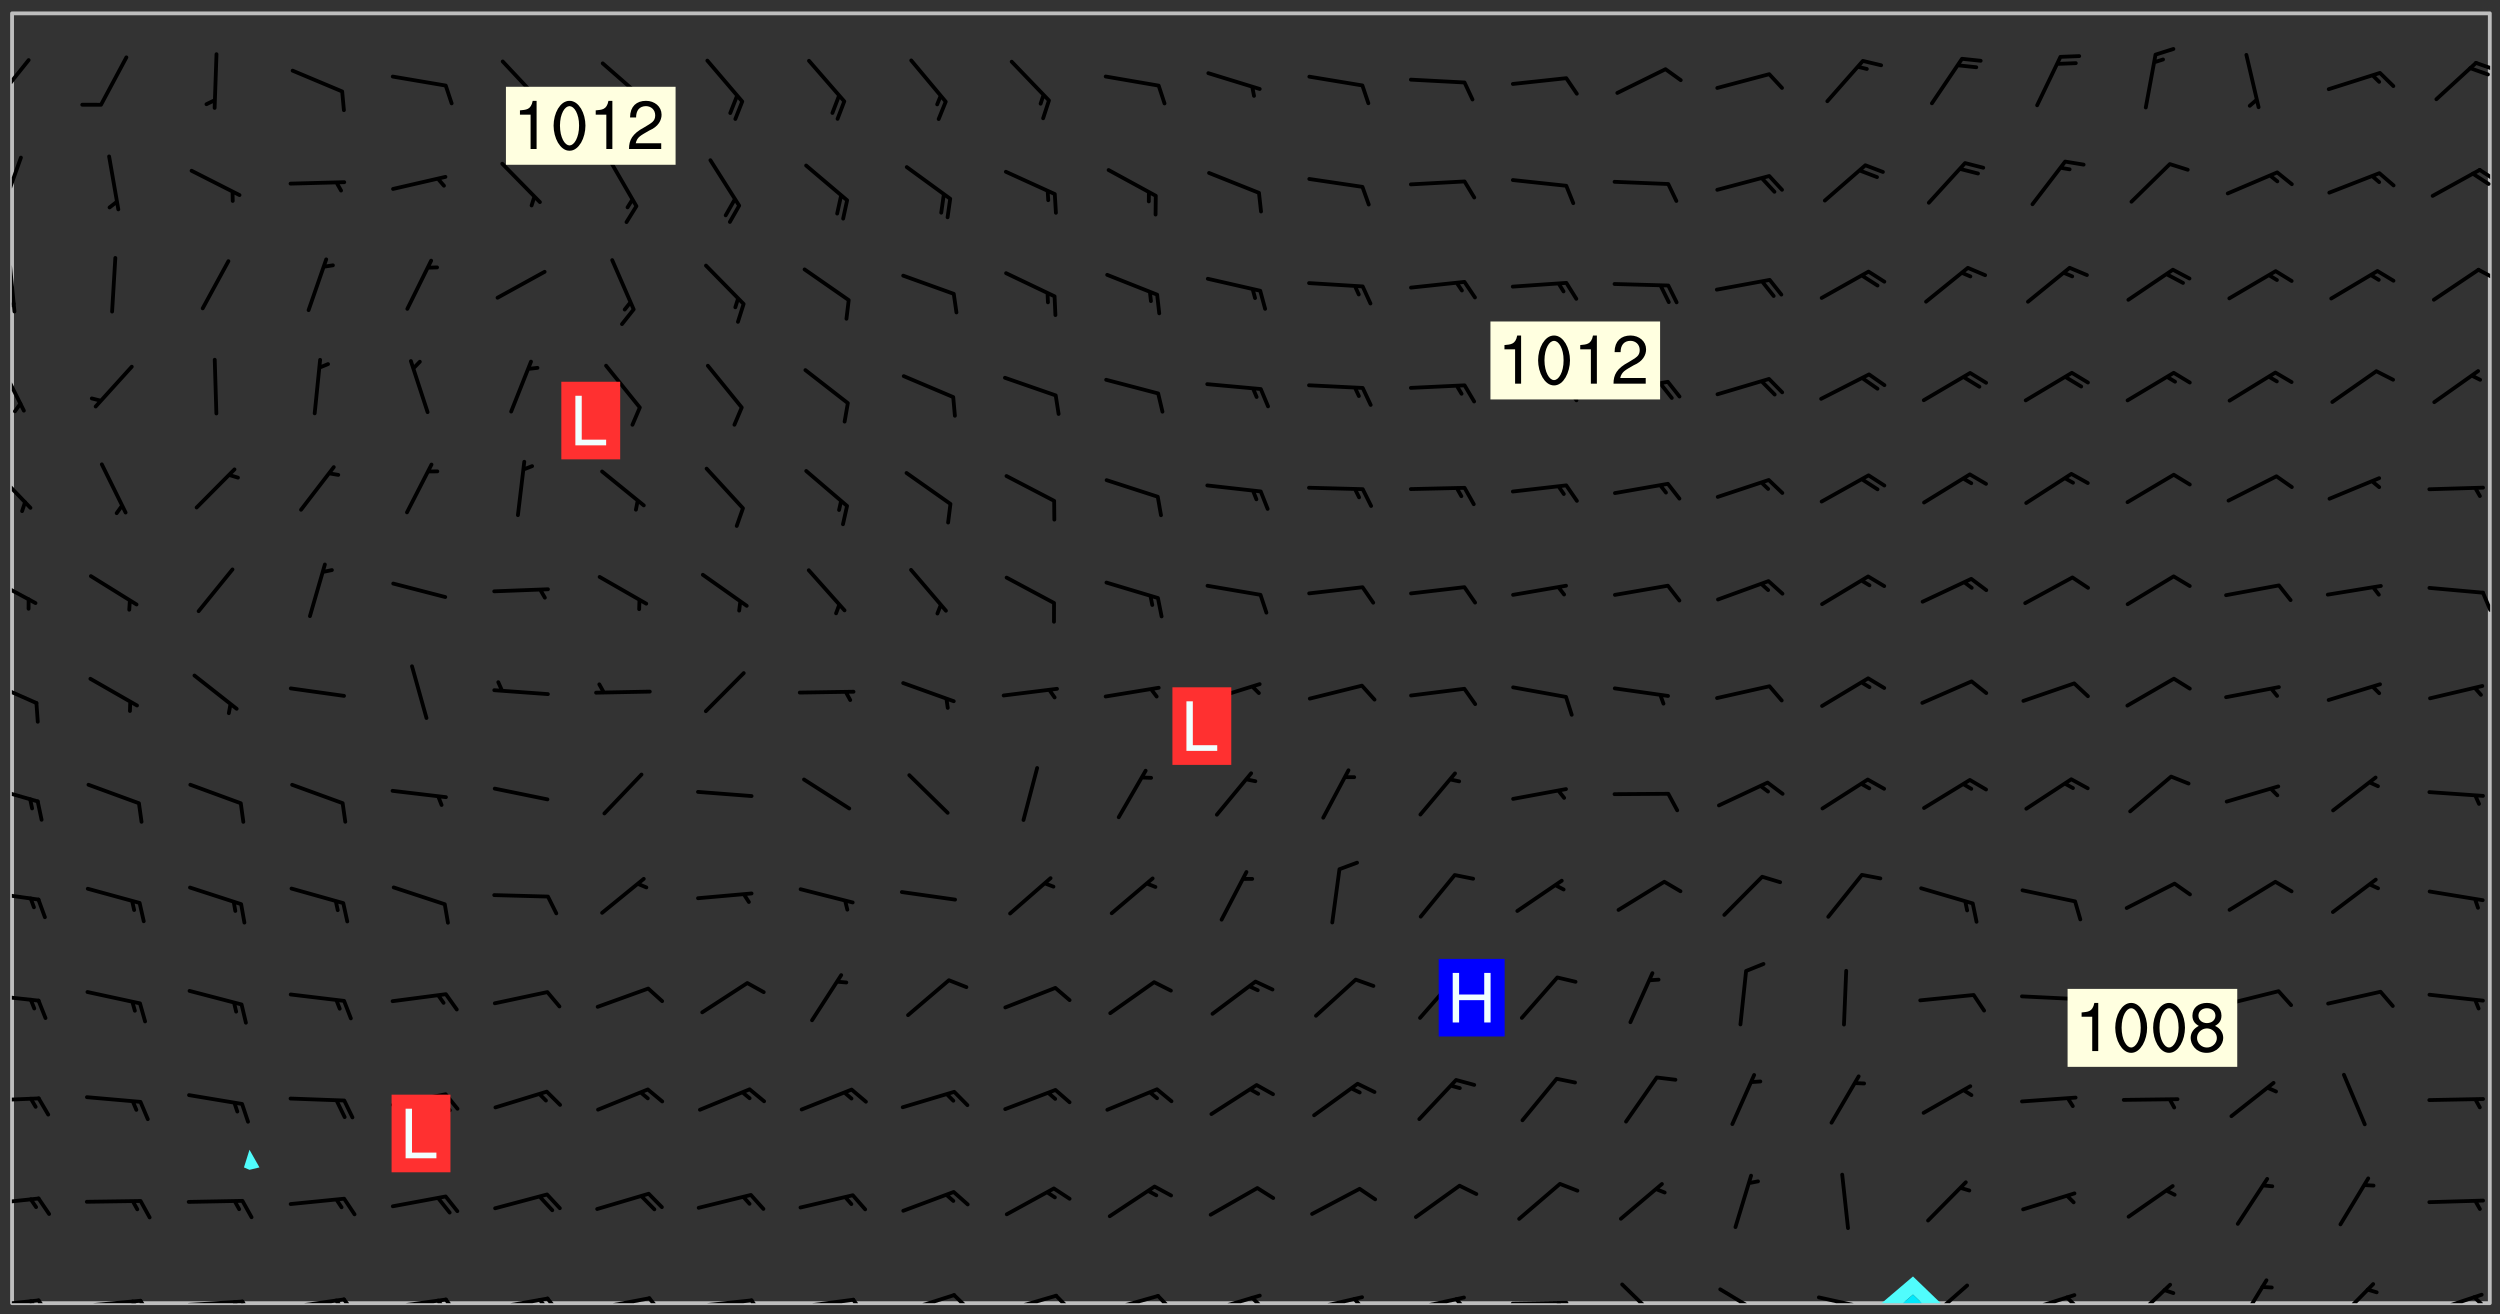 <svg xmlns="http://www.w3.org/2000/svg" role="img" xmlns:xlink="http://www.w3.org/1999/xlink" viewBox="142.45 309.95 326.84 171.84"><rect x="142.45" y="309.95" width="326.84" height="171.84" fill="#333333" stroke="none"/><defs><clipPath id="clip2"><path d="M 144 311.672 L 145 311.672 L 145 480.328 L 144 480.328 Z M 144 311.672"/></clipPath><clipPath id="clip3"><path d="M 144 311.672 L 468 311.672 L 468 480.328 L 144 480.328 Z M 144 311.672"/></clipPath><clipPath id="clip4"><path d="M 388 476 L 397 476 L 397 480.328 L 388 480.328 Z M 388 476"/></clipPath><clipPath id="clip5"><path d="M 391 479 L 394 479 L 394 480.328 L 391 480.328 Z M 391 479"/></clipPath><clipPath id="clip6"><path d="M 467 311.672 L 468 311.672 L 468 480.328 L 467 480.328 Z M 467 311.672"/></clipPath><clipPath id="clip7"><path d="M 144 479 L 148 479 L 148 480.328 L 144 480.328 Z M 144 479"/></clipPath><clipPath id="clip8"><path d="M 147 479 L 150 479 L 150 480.328 L 147 480.328 Z M 147 479"/></clipPath><clipPath id="clip9"><path d="M 146 479 L 148 479 L 148 480.328 L 146 480.328 Z M 146 479"/></clipPath><clipPath id="clip10"><path d="M 153 479 L 162 479 L 162 480.328 L 153 480.328 Z M 153 479"/></clipPath><clipPath id="clip11"><path d="M 160 479 L 163 479 L 163 480.328 L 160 480.328 Z M 160 479"/></clipPath><clipPath id="clip12"><path d="M 159 479 L 161 479 L 161 480.328 L 159 480.328 Z M 159 479"/></clipPath><clipPath id="clip13"><path d="M 166 479 L 175 479 L 175 480.328 L 166 480.328 Z M 166 479"/></clipPath><clipPath id="clip14"><path d="M 173 479 L 176 479 L 176 480.328 L 173 480.328 Z M 173 479"/></clipPath><clipPath id="clip15"><path d="M 172 479 L 175 479 L 175 480.328 L 172 480.328 Z M 172 479"/></clipPath><clipPath id="clip16"><path d="M 180 479 L 188 479 L 188 480.328 L 180 480.328 Z M 180 479"/></clipPath><clipPath id="clip17"><path d="M 187 479 L 190 479 L 190 480.328 L 187 480.328 Z M 187 479"/></clipPath><clipPath id="clip18"><path d="M 186 479 L 188 479 L 188 480.328 L 186 480.328 Z M 186 479"/></clipPath><clipPath id="clip19"><path d="M 193 479 L 201 479 L 201 480.328 L 193 480.328 Z M 193 479"/></clipPath><clipPath id="clip20"><path d="M 200 479 L 203 479 L 203 480.328 L 200 480.328 Z M 200 479"/></clipPath><clipPath id="clip21"><path d="M 199 479 L 201 479 L 201 480.328 L 199 480.328 Z M 199 479"/></clipPath><clipPath id="clip22"><path d="M 206 479 L 215 479 L 215 480.328 L 206 480.328 Z M 206 479"/></clipPath><clipPath id="clip23"><path d="M 213 479 L 216 479 L 216 480.328 L 213 480.328 Z M 213 479"/></clipPath><clipPath id="clip24"><path d="M 212 479 L 215 479 L 215 480.328 L 212 480.328 Z M 212 479"/></clipPath><clipPath id="clip25"><path d="M 220 479 L 228 479 L 228 480.328 L 220 480.328 Z M 220 479"/></clipPath><clipPath id="clip26"><path d="M 227 479 L 230 479 L 230 480.328 L 227 480.328 Z M 227 479"/></clipPath><clipPath id="clip27"><path d="M 233 479 L 241 479 L 241 480.328 L 233 480.328 Z M 233 479"/></clipPath><clipPath id="clip28"><path d="M 240 479 L 243 479 L 243 480.328 L 240 480.328 Z M 240 479"/></clipPath><clipPath id="clip29"><path d="M 246 479 L 255 479 L 255 480.328 L 246 480.328 Z M 246 479"/></clipPath><clipPath id="clip30"><path d="M 253 479 L 256 479 L 256 480.328 L 253 480.328 Z M 253 479"/></clipPath><clipPath id="clip31"><path d="M 260 479 L 268 479 L 268 480.328 L 260 480.328 Z M 260 479"/></clipPath><clipPath id="clip32"><path d="M 266 479 L 270 479 L 270 480.328 L 266 480.328 Z M 266 479"/></clipPath><clipPath id="clip33"><path d="M 273 479 L 281 479 L 281 480.328 L 273 480.328 Z M 273 479"/></clipPath><clipPath id="clip34"><path d="M 280 479 L 283 479 L 283 480.328 L 280 480.328 Z M 280 479"/></clipPath><clipPath id="clip35"><path d="M 286 479 L 295 479 L 295 480.328 L 286 480.328 Z M 286 479"/></clipPath><clipPath id="clip36"><path d="M 293 479 L 296 479 L 296 480.328 L 293 480.328 Z M 293 479"/></clipPath><clipPath id="clip37"><path d="M 300 479 L 308 479 L 308 480.328 L 300 480.328 Z M 300 479"/></clipPath><clipPath id="clip38"><path d="M 305 479 L 308 479 L 308 480.328 L 305 480.328 Z M 305 479"/></clipPath><clipPath id="clip39"><path d="M 313 479 L 321 479 L 321 480.328 L 313 480.328 Z M 313 479"/></clipPath><clipPath id="clip40"><path d="M 319 479 L 321 479 L 321 480.328 L 319 480.328 Z M 319 479"/></clipPath><clipPath id="clip41"><path d="M 326 479 L 335 479 L 335 480.328 L 326 480.328 Z M 326 479"/></clipPath><clipPath id="clip42"><path d="M 332 479 L 334 479 L 334 480.328 L 332 480.328 Z M 332 479"/></clipPath><clipPath id="clip43"><path d="M 339 480 L 348 480 L 348 480.328 L 339 480.328 Z M 339 480"/></clipPath><clipPath id="clip44"><path d="M 345 480 L 348 480 L 348 480.328 L 345 480.328 Z M 345 480"/></clipPath><clipPath id="clip45"><path d="M 354 477 L 360 477 L 360 480.328 L 354 480.328 Z M 354 477"/></clipPath><clipPath id="clip46"><path d="M 367 478 L 374 478 L 374 480.328 L 367 480.328 Z M 367 478"/></clipPath><clipPath id="clip47"><path d="M 379 479 L 388 479 L 388 480.328 L 379 480.328 Z M 379 479"/></clipPath><clipPath id="clip48"><path d="M 394 477 L 400 477 L 400 480.328 L 394 480.328 Z M 394 477"/></clipPath><clipPath id="clip49"><path d="M 406 479 L 414 479 L 414 480.328 L 406 480.328 Z M 406 479"/></clipPath><clipPath id="clip50"><path d="M 412 479 L 414 479 L 414 480.328 L 412 480.328 Z M 412 479"/></clipPath><clipPath id="clip51"><path d="M 420 477 L 427 477 L 427 480.328 L 420 480.328 Z M 420 477"/></clipPath><clipPath id="clip52"><path d="M 434 477 L 440 477 L 440 480.328 L 434 480.328 Z M 434 477"/></clipPath><clipPath id="clip53"><path d="M 447 477 L 453 477 L 453 480.328 L 447 480.328 Z M 447 477"/></clipPath><clipPath id="clip54"><path d="M 459 478 L 468 478 L 468 480.328 L 459 480.328 Z M 459 478"/></clipPath><clipPath id="clip55"><path d="M 465 479 L 468 479 L 468 480.328 L 465 480.328 Z M 465 479"/></clipPath><clipPath id="clip56"><path d="M 144 466 L 148 466 L 148 468 L 144 468 Z M 144 466"/></clipPath><clipPath id="clip57"><path d="M 144 453 L 148 453 L 148 455 L 144 455 Z M 144 453"/></clipPath><clipPath id="clip58"><path d="M 144 439 L 148 439 L 148 442 L 144 442 Z M 144 439"/></clipPath><clipPath id="clip59"><path d="M 144 426 L 148 426 L 148 428 L 144 428 Z M 144 426"/></clipPath><clipPath id="clip60"><path d="M 144 412 L 148 412 L 148 415 L 144 415 Z M 144 412"/></clipPath><clipPath id="clip61"><path d="M 144 398 L 148 398 L 148 403 L 144 403 Z M 144 398"/></clipPath><clipPath id="clip62"><path d="M 144 385 L 148 385 L 148 390 L 144 390 Z M 144 385"/></clipPath><clipPath id="clip63"><path d="M 466 387 L 468 387 L 468 390 L 466 390 Z M 466 387"/></clipPath><clipPath id="clip64"><path d="M 144 371 L 147 371 L 147 377 L 144 377 Z M 144 371"/></clipPath><clipPath id="clip65"><path d="M 144 357 L 146 357 L 146 364 L 144 364 Z M 144 357"/></clipPath><clipPath id="clip66"><path d="M 144 343 L 145 343 L 145 351 L 144 351 Z M 144 343"/></clipPath><clipPath id="clip67"><path d="M 144 349 L 145 349 L 145 351 L 144 351 Z M 144 349"/></clipPath><clipPath id="clip68"><path d="M 466 344 L 468 344 L 468 347 L 466 347 Z M 466 344"/></clipPath><clipPath id="clip69"><path d="M 144 330 L 146 330 L 146 338 L 144 338 Z M 144 330"/></clipPath><clipPath id="clip70"><path d="M 466 331 L 468 331 L 468 334 L 466 334 Z M 466 331"/></clipPath><clipPath id="clip71"><path d="M 465 332 L 468 332 L 468 335 L 465 335 Z M 465 332"/></clipPath><clipPath id="clip72"><path d="M 144 317 L 147 317 L 147 324 L 144 324 Z M 144 317"/></clipPath><clipPath id="clip73"><path d="M 465 317 L 468 317 L 468 320 L 465 320 Z M 465 317"/></clipPath><g id="surface682" clip-path="url(#clip1)"><path fill="#fff" fill-opacity="0" fill-rule="evenodd" d="M 0 0 L 1000 0 L 1000 1000 L 0 1000 Z M 0 0"/><path fill="#d3d3d3" fill-opacity="0" fill-rule="evenodd" d="M162.152 355.867L161.918 356.16 161.977 356.395 162.094 356.566 162.27 356.801 162.562 357.148 162.676 357.207 162.793 357.035 162.852 356.801 163.027 356.625 163.492 356.449 164.191 356.449 164.426 356.742 164.715 357.559 164.773 357.734 164.949 357.965 165.301 358.199 166 358.898 166.172 359.074 166.406 359.422 166.641 359.832 166.93 360.414 167.34 360.879 167.57 361.113 167.805 361.289 167.922 361.52 168.098 361.812 168.27 362.977 168.27 363.211 168.328 363.5 168.387 363.617 168.504 363.734 168.852 364.145 168.969 364.316 169.145 364.492 169.32 364.727 169.438 364.898 169.609 365.25 169.668 365.484 169.902 365.891 170.137 365.832 169.961 366.008 169.902 366.938 169.32 366.938 169.086 366.824 168.738 366.938 168.621 367.055 168.562 367.348 168.504 367.523 168.387 367.695 167.922 367.988 167.863 368.223 167.805 368.336 167.805 368.98 167.863 369.152 167.863 369.562 167.922 369.621 167.922 370.027 167.98 370.434 168.098 370.609 168.156 370.668 168.387 371.309 168.328 371.602 168.328 372.301 168.27 372.883 168.27 373.117 168.211 373.348 168.156 373.699 168.156 375.621 168.211 375.738 168.637 375.738 168.27 375.855 168.246 376.207 169.137 377.375 170.879 377.914 172.219 378.273 172.219 378.812 172.309 379.621 172.844 380.336 174.363 380.605 175.254 380.52 175.344 381.684 175.879 381.863 177.039 381.684 179.094 380.699 180.254 380.336 182.133 380.16 183.828 379.98 183.648 380.699 182.133 380.785 180.883 380.875 180.078 381.145 179.004 381.953 179.273 382.672 179.809 383.57 179.629 384.195 179.363 385.004 179.629 386.082 180.254 386.98 181.059 387.16 182.309 386.98 182.043 387.703 182.141 388.207 182.195 388.5 182.195 388.672 182.254 388.965 182.254 389.371 182.43 389.488 182.781 389.605 183.188 389.605 183.48 389.43 183.594 389.312 183.652 389.195 183.77 388.965 183.828 388.789 184.18 388.324 184.41 388.148 184.586 388.09 184.762 388.148 184.82 388.324 184.938 389.312 184.992 389.781 185.051 389.953 185.168 390.188 185.344 390.246 186.16 390.305 186.449 390.305 186.566 390.539 186.625 390.945 186.684 391.297 186.684 392.402 186.801 392.695 186.918 393.043 187.207 393.742 187.383 394.094 187.965 394.848 188.316 395.023 188.488 395.082 188.957 395.316 189.598 395.781 189.945 396.016 190.238 396.191 190.531 396.246 190.762 396.309 191.578 396.656 191.871 396.832 191.984 397.004 192.336 397.355 192.453 397.531 192.977 398.172 192.977 398.461 193.035 398.812 193.035 399.16 193.094 399.512 193.152 399.801 193.27 399.859 193.441 399.918 193.617 399.918 194.199 400.152 194.375 400.27 194.551 400.559 194.727 400.793 194.84 401.027 195.133 401.258 195.25 401.375 195.25 401.785 195.309 401.84 195.598 402.074 195.832 402.191 195.891 402.309 196.008 402.48 196.066 402.598 196.297 402.832 196.355 403.008 196.59 403.066 196.707 403.125 196.59 403.238 196.531 403.355 196.531 403.473 196.414 403.766 196.297 404.055 196.297 404.637 196.473 404.754 196.59 404.812 196.648 404.93 196.766 405.047 196.879 405.105 197.055 405.453 197.113 405.805 197.172 406.211 197.172 406.387 197.113 406.562 196.996 407.262 196.996 407.434 197.113 407.609 197.406 407.902 197.812 407.902 197.988 408.02 198.105 408.191 198.223 408.484 198.223 408.719 197.695 408.719 197.465 408.484 197.23 408.484 197.055 408.543 196.996 409.242 197.055 409.59 197.172 409.766 197.348 410.176 197.465 410.406 197.754 410.875 197.93 410.93 198.453 410.93 198.688 410.988 199.445 411.629 199.504 411.922 199.504 412.156 199.562 412.215 199.793 412.562 199.793 412.914 199.676 413.086 199.676 413.379 199.969 413.668 200.262 413.844 200.434 413.902 200.727 414.078 201.02 414.195 201.602 414.602 201.891 414.836 202.184 415.012 202.402 415.172 202.418 415.184 202.648 415.359 203.289 415.883 203.465 416.117 203.582 416.293 203.758 416.469 203.871 416.641 203.871 417.281 203.988 417.457 204.457 417.574 205.039 417.691 205.273 417.75 205.504 417.863 205.797 417.98 205.91 418.039 206.496 418.391 206.785 418.562 206.961 418.625 207.137 418.68 207.312 418.738 208.012 419.09 208.301 419.266 208.535 419.32 208.824 419.496 209.059 419.613 209.699 420.02 209.992 420.137 210.164 420.195 210.398 420.254 210.809 420.312 211.039 420.371 211.273 420.488 211.332 420.66 210.922 420.836 211.391 420.895 211.449 421.188 211.562 421.422 211.738 421.477 211.973 421.535 212.148 421.594 212.555 421.711 213.195 421.945 213.312 422.117 213.371 422.352 213.371 422.527 213.312 422.645 213.254 423.051 213.488 423.285 213.605 423.344 213.953 423.461 214.594 423.691 214.77 423.809 215.059 423.926 215.234 424.102 215.469 424.566 216.051 425.672 216.227 425.848 216.574 426.023 216.75 426.141 217.102 426.258 218.148 426.781 218.383 426.84 218.848 426.953 219.141 427.012 219.605 427.188 220.363 427.77 220.598 428.004 220.945 428.469 221.121 428.645 221.41 428.879 222.227 429.578 222.52 429.754 222.809 430.043 223.102 430.219 223.395 430.508 224.09 431.148 224.266 431.324 224.559 431.559 224.848 431.793 225.316 432.082 225.957 432.664 226.305 432.898 226.539 433.191 226.887 433.539 227.238 434.004 228.172 434.996 228.52 435.402 228.637 435.578 228.871 435.637 228.984 435.754 229.629 435.93 229.859 436.043 230.094 436.102 230.387 436.277 230.617 436.395 231.551 437.094 231.957 437.5 232.191 437.676 232.598 437.852 232.832 437.969 233.648 438.316 233.996 438.551 234.23 438.668 234.523 438.957 234.754 439.074 235.512 439.426 235.863 439.598 236.094 439.656 236.387 439.773 236.621 439.832 237.492 440.008 238.309 440.008 238.777 440.238 238.949 440.297 239.824 440.996 240.289 441.113 240.582 441.172 240.758 441.23 240.988 441.289 241.457 441.348 241.805 441.406 242.156 441.465 242.562 441.523 242.855 441.523 243.027 441.582 243.027 441.812 243.203 441.988 243.496 441.988 243.844 442.047 244.195 442.105 244.895 442.223 245.535 442.223 246 441.988 246.293 441.812 246.465 441.695 246.875 441.523 247.164 441.348 248.098 440.883 248.566 440.59 249.09 440.297 249.555 440.125 250.02 439.949 251.07 439.484 251.359 439.367 251.77 439.25 252.059 439.133 252.586 438.957 254.102 438.258 254.684 437.91 254.973 437.852 255.266 437.793 255.613 437.676 256.488 437.445 256.84 437.328 256.953 437.328 257.188 437.27 258.062 437.035 258.297 436.977 259.109 436.977 259.461 436.918 260.277 436.801 260.449 436.742 260.801 436.688 261.094 436.629 261.324 436.57 262.141 436.395 262.316 436.336 262.664 436.336 262.898 436.277 263.363 436.16 264.121 435.988 264.355 435.93 264.703 435.93 265.113 435.812 265.402 435.754 266.688 435.695 266.977 435.695 267.387 435.637 267.617 435.578 267.793 435.578 268.668 435.461 269.074 435.461 269.484 435.344 269.832 435.344 270.184 435.23 271.055 435.172 272.805 435.172 273.852 435.461 274.262 435.578 274.551 435.695 274.902 435.812 275.191 435.93 276.242 436.102 276.531 436.16 276.824 436.16 277.117 436.219 277.289 436.277 277.699 436.336 277.871 436.395 277.988 436.453 278.105 436.453 278.223 436.512 278.574 436.57 278.688 436.57 279.098 436.637 281.02 437.031 282.945 437.426 284.465 437.875 286.16 438.594 288.305 439.398 289.91 438.68 291.34 437.875 292.5 436.797 293.75 436.348 296.785 435.629 298.66 435.27 300.805 433.922 303.039 432.668 305.539 431.41 307.234 430.961 309.02 430.781 310.18 430.512 310.805 431.051 312.145 430.781 312.859 429.793 313.844 428.449 314.289 428.27 315.094 427.91 316.969 427.371 318.754 426.922 320.004 426.652 321.164 426.562 322.863 426.473 324.824 426.203 326.074 426.113 326.613 426.113 327.238 426.023 328.129 426.023 330.273 425.844 332.684 425.664 335.273 425.574 336.969 425.754 338.578 425.844 340.008 426.203 341.168 426.922 343.043 427.91 344.203 429.438 344.469 430.152 345.098 430.242 345.453 431.141 345.988 431.68 346.523 433.207 347.598 433.566 348.133 433.566 347.328 434.102 347.418 435.809 348.133 438.504 349.023 439.309 349.918 440.297 350.633 441.555 352.418 442.094 353.938 441.914 354.293 443.258 355.902 442.453 356.883 441.914 357.152 442.184 357.469 441.969 357.688 441.824 358.488 442.273 358.938 441.914 359.293 441.914 359.828 441.645 360.367 440.926 360.902 440.656 361.527 439.668 362.688 440.117 363.527 440.488 364.922 441.105 366.617 440.926 368.223 440.926 370.008 441.016 370.188 439.309 370.723 437.965 371.527 438.234 372.02 439.082 372.422 439.488 372.332 440.027 372.332 440.387 373.047 440.836 373.758 440.566 375.188 440.566 375.547 441.555 375.992 442.812 376.707 444.156 377.957 444.785 379.652 445.414 380.367 445.234 380.547 444.695 381.527 444.605 381.977 444.965 382.062 446.223 381.797 446.852 381.262 447.031 381.262 447.57 381.977 448.555 382.242 449.094 383.227 450.082 384.027 451.16 383.762 451.52 383.672 452.418 383.047 454.75 382.691 456.816 382.602 458.609 382.422 459.328 382.332 459.867 382.332 461.305 381.352 463.188 380.992 464.895 380.457 465.793 379.652 466.961 379.387 467.5 381.441 468.754 381.527 469.113 381.172 469.652 381.082 469.473 381.082 470.281 381.172 471.719 380.727 472.434 379.652 472.527 379.387 473.242 379.922 474.141 380.727 474.859 381.887 475.668 383.227 475.938 383.672 476.297 383.316 476.746 381.527 476.656 380.277 476.207 379.562 475.488 378.938 475.398 378.762 478.988 378.574 480.297 467.934 480.297 467.934 311.703 412.664 311.703 412.664 360.785 413.426 360.91 416.715 361.453 418.738 364.289 418.738 367.043 421.09 367.375 423.438 367.707 427.488 367.707 426.109 371.867 424.086 372.574 422.062 373.277 421.52 373.621 418.926 375.238 418.738 375.355 416.715 373.277 415.984 370.535 413.312 368.457 411.938 364.957 411.871 364.875 409.914 362.203 412.664 360.785 412.664 311.703 294.422 311.703 294.422 403.117 294.539 403.148 294.672 403.16 294.746 403.234 294.852 403.281 294.941 403.34 295.027 403.398 295.117 403.457 295.414 403.754 295.473 403.844 295.504 403.961 295.531 404.078 295.547 404.215 295.516 404.332 295.457 404.422 295.398 404.508 295.355 404.613 295.309 404.715 295.281 404.836 295.281 404.98 295.457 405.25 295.605 405.398 295.68 405.484 295.754 405.559 295.797 405.664 295.859 405.754 295.918 405.84 295.961 405.945 296.02 406.035 296.066 406.137 296.109 406.242 296.168 406.328 296.285 406.508 296.359 406.582 296.422 406.668 296.48 406.758 296.523 406.863 296.582 406.953 296.641 407.039 296.703 407.129 296.762 407.219 296.805 407.32 296.922 407.5 296.996 407.574 297.055 407.66 297.129 407.734 297.219 407.793 297.324 407.84 297.473 407.84 297.605 407.824 297.738 407.84 297.84 407.793 297.914 407.719 297.961 407.617 297.945 407.484 297.945 407.336 297.898 407.23 297.871 407.113 297.824 407.012 297.797 406.891 297.754 406.789 297.691 406.699 297.648 406.598 297.605 406.492 297.574 406.375 297.559 406.242 297.547 406.105 297.633 406.047 297.691 405.961 297.812 405.93 297.855 406.035 297.871 406.168 297.871 406.285 297.93 406.387 297.988 406.477 298.078 406.535 298.227 406.684 298.285 406.773 298.328 406.879 298.316 406.98 298.402 407.039 298.508 407.086 298.594 407.145 298.684 407.203 298.758 407.277 298.641 407.305 298.535 407.352 298.449 407.41 298.375 407.484 298.316 407.574 298.254 407.66 298.227 407.781 298.18 407.883 298.137 407.988 298.105 408.105 298.094 408.238 298.078 408.371 298.078 408.52 298.105 408.637 298.152 408.742 298.195 408.844 298.254 408.934 298.328 409.008 298.418 409.066 298.492 409.141 298.582 409.199 298.641 409.289 298.684 409.395 298.73 409.496 298.848 409.527 298.98 409.543 299.129 409.543 299.246 409.512 299.352 409.555 299.395 409.66 299.441 409.762 299.469 409.883 299.5 410 299.527 410.117 299.559 410.238 299.586 410.355 299.691 410.398 299.793 410.445 299.926 410.43 300.074 410.578 300.137 410.664 300.211 410.738 300.281 410.812 300.371 410.875 300.477 410.918 300.578 410.961 300.695 410.992 300.832 411.008 300.949 410.977 301.023 410.902 301.051 410.785 301.039 410.652 301.008 410.531 300.98 410.414 301.023 410.309 301.141 410.309 301.23 410.371 301.348 410.398 301.496 410.398 301.629 410.414 301.777 410.414 301.91 410.43 302.043 410.414 302.191 410.414 302.324 410.398 302.457 410.387 302.594 410.398 302.711 410.371 302.844 410.355 303.035 410.297 302.977 410.473 302.961 410.605 302.934 410.727 302.918 410.859 302.859 410.945 302.727 410.961 302.621 411.008 302.516 411.051 302.398 411.082 302.281 411.109 302.016 411.141 301.867 411.141 301.734 411.156 301.66 411.23 301.719 411.316 301.867 411.465 301.984 411.645 302.059 411.715 302.148 411.777 302.238 411.836 302.324 411.895 302.414 411.953 302.516 411.996 302.621 412.059 302.727 412.102 302.812 412.16 302.918 412.207 303.02 412.25 303.199 412.367 303.258 412.457 303.215 412.559 303.168 412.664 303.184 412.797 303.406 413.02 303.465 413.109 303.508 413.211 303.539 413.332 303.582 413.434 303.598 413.566 303.629 413.684 303.641 413.82 303.672 413.938 303.82 414.086 303.922 414.129 304.027 414.172 304.145 414.203 304.277 414.219 304.414 414.234 304.531 414.234 304.648 414.203 304.738 414.145 304.781 414.039 304.828 413.938 304.871 413.832 304.902 413.715 304.914 413.582 304.914 413.434 304.902 413.301 304.887 413.168 304.855 413.051 304.812 412.945 304.766 412.84 304.723 412.738 304.68 412.633 304.664 412.5 304.68 412.367 304.707 412.25 304.738 412.133 304.766 412.012 304.812 411.91 304.902 411.852 304.988 411.789 305.062 411.715 305.152 411.656 305.375 411.434 305.434 411.348 305.508 411.273 305.625 411.094 305.684 411.008 305.684 410.859 305.609 410.785 305.508 410.738 305.402 410.695 305.301 410.652 305.242 410.562 305.195 410.457 305.168 410.34 305.258 410.281 305.375 410.25 305.477 410.207 305.656 410.09 305.805 409.941 305.816 409.809 305.805 409.703 305.715 409.645 305.582 409.66 305.434 409.66 305.301 409.676 305.168 409.66 305.047 409.629 304.961 409.57 304.887 409.496 304.828 409.406 304.766 409.32 304.648 409.141 304.59 409.055 304.621 408.934 304.707 408.875 304.828 408.844 304.887 408.758 304.887 408.637 304.855 408.52 304.797 408.43 304.738 408.344 304.691 408.238 304.664 408.121 304.648 407.988 304.707 407.898 304.781 407.824 304.871 407.766 304.988 407.586 305.062 407.512 305.121 407.426 305.27 407.277 305.391 407.246 305.523 407.23 305.656 407.246 305.73 407.32 305.773 407.426 305.789 407.559 305.758 407.676 305.641 407.707 305.508 407.719 305.359 407.867 305.316 407.973 305.27 408.074 305.242 408.195 305.211 408.312 305.211 408.461 305.242 408.578 305.285 408.684 305.344 408.773 305.418 408.844 305.492 408.918 305.609 408.949 305.73 408.977 305.848 408.949 305.98 408.934 306.098 408.934 306.188 408.992 306.262 409.066 306.309 409.172 306.367 409.258 306.469 409.305 306.602 409.32 306.707 409.363 306.793 409.422 306.781 409.527 306.707 409.602 306.527 409.719 306.469 409.809 306.379 409.867 306.309 409.941 306.234 410.016 306.172 410.105 306.145 410.223 306.129 410.355 306.145 410.488 306.129 410.621 306.129 410.77 306.145 410.902 306.172 411.02 306.203 411.141 306.277 411.215 306.367 411.273 306.453 411.332 306.543 411.391 306.66 411.422 306.66 411.508 306.559 411.555 306.469 411.613 306.203 411.645 306.086 411.672 305.938 411.672 305.832 411.715 305.73 411.762 305.672 411.852 305.609 412.086 305.598 412.219 305.566 412.34 305.551 412.473 305.551 412.766 305.539 412.898 305.551 413.035 305.566 413.168 305.699 413.184 305.832 413.195 305.953 413.227 306.039 413.285 306.113 413.359 306.16 413.465 306.203 413.566 306.219 413.699 306.219 414.145 306.203 414.277 306.203 414.723 306.234 414.988 306.262 415.105 306.277 415.238 306.309 415.355 306.395 415.566 306.426 415.832 306.426 415.98 306.395 416.098 306.367 416.215 306.336 416.336 306.309 416.453 306.277 416.57 306.246 416.691 306.234 416.824 306.219 416.957 306.309 417.016 306.426 416.984 306.527 417 306.574 417.105 306.543 417.371 306.543 417.812 306.5 417.918 306.453 418.023 306.41 418.125 306.367 418.23 306.309 418.316 306.277 418.438 306.234 418.555 306.203 418.672 306.188 418.805 306.203 418.938 306.262 419.027 306.367 419.074 306.453 419.133 306.512 419.219 306.5 419.355 306.469 419.473 306.426 419.574 306.426 420.02 306.41 420.152 306.41 420.301 306.379 420.418 306.336 420.523 306.309 420.641 306.262 420.746 306.219 420.848 306.188 420.969 306.16 421.086 306.129 421.219 306.098 421.336 306.07 421.453 306.027 421.559 305.996 421.676 305.965 421.797 305.953 421.93 305.938 422.062 305.938 422.359 305.965 422.477 305.965 422.625 306.012 423.023 306.039 423.141 306.098 423.23 306.219 423.262 306.367 423.262 306.5 423.246 306.559 423.336 306.559 423.453 306.5 423.543 306.41 423.602 306.309 423.645 306.203 423.691 306.113 423.75 306.027 423.809 305.891 423.824 305.773 423.793 305.641 423.777 305.539 423.824 305.477 423.91 305.465 424.047 305.449 424.18 305.418 424.297 305.391 424.414 305.375 424.547 305.344 424.668 305.344 424.965 305.359 425.098 305.391 425.215 305.391 425.363 305.402 425.496 305.402 425.645 305.375 425.762 305.328 425.863 305.301 425.984 305.27 426.102 305.211 426.191 305.137 426.266 305.035 426.309 304.93 426.355 304.812 426.383 304.691 426.414 304.59 426.367 304.648 426.281 304.754 426.234 304.781 426.117 304.812 426 304.84 425.879 304.871 425.762 304.871 425.613 304.887 425.48 304.855 425.363 304.812 425.258 304.707 425.273 304.633 425.348 304.531 425.391 304.441 425.453 304.367 425.527 304.324 425.629 304.309 425.762 304.277 425.879 304.25 426 304.219 426.117 304.191 426.234 304.16 426.355 304.133 426.473 304.102 426.59 304.059 426.695 303.969 426.754 303.879 426.754 303.762 426.723 303.73 426.637 303.746 426.5 303.715 426.383 303.715 426.234 303.703 426.102 303.703 425.953 303.641 425.719 303.613 425.598 303.57 425.496 303.523 425.391 303.465 425.305 303.406 425.215 303.363 425.109 303.301 425.023 303.152 424.875 303.082 424.801 302.977 424.754 302.871 424.711 302.77 424.668 302.473 424.371 302.383 424.297 302.297 424.238 302.191 424.195 302.102 424.133 302.016 424.074 301.91 424.031 301.82 423.973 301.734 423.91 301.66 423.84 301.555 423.793 301.469 423.734 301.363 423.691 301.273 423.629 301.172 423.586 301.066 423.543 300.98 423.484 300.875 423.438 300.77 423.395 300.668 423.348 300.578 423.289 300.477 423.246 300.371 423.203 300.281 423.141 300.164 423.113 300.031 423.098 299.898 423.113 299.75 423.113 299.617 423.129 299.5 423.098 299.41 423.039 299.336 422.965 299.246 422.906 299.145 422.859 298.996 422.859 298.875 422.832 298.773 422.789 298.699 422.715 298.582 422.535 298.492 422.477 298.391 422.434 298.301 422.371 298.195 422.328 298.105 422.27 298.02 422.211 297.914 422.164 297.855 422.078 297.797 421.988 297.754 421.883 297.707 421.781 297.633 421.707 297.547 421.648 297.473 421.574 297.383 421.516 297.16 421.293 297.117 421.188 297.086 420.922 297.191 420.879 297.336 420.879 297.441 420.922 297.516 420.996 297.605 421.055 297.691 421.113 297.797 421.16 297.887 421.219 298.035 421.367 298.105 421.441 298.254 421.59 298.316 421.676 298.391 421.75 298.477 421.809 298.551 421.883 298.641 421.945 298.73 422.004 298.816 422.062 299.086 422.238 299.188 422.285 299.293 422.328 299.395 422.371 299.441 422.297 299.5 422.211 299.574 422.137 299.645 422.062 299.75 422.105 299.824 422.18 299.883 422.27 299.926 422.371 299.973 422.477 300.016 422.582 300.137 422.609 300.254 422.582 300.328 422.492 300.371 422.387 300.43 422.297 300.504 422.223 300.609 422.18 300.727 422.152 300.859 422.164 300.949 422.223 301.098 422.371 301.156 422.461 301.199 422.566 301.246 422.668 301.289 422.773 301.332 422.875 301.438 422.922 301.543 422.965 301.676 422.98 301.762 422.922 301.82 422.832 301.895 422.758 302 422.715 302.117 422.742 302.223 422.789 302.324 422.832 302.43 422.875 302.531 422.922 302.711 423.039 302.711 423.156 302.695 423.289 302.711 423.422 302.727 423.559 302.785 423.645 302.887 423.691 303.008 423.719 303.125 423.75 303.273 423.75 303.391 423.719 303.449 423.629 303.629 423.512 303.688 423.422 303.762 423.348 303.82 423.262 303.938 423.082 304.117 422.965 304.234 422.996 304.324 423.055 304.367 423.129 304.352 423.262 304.352 423.379 304.441 423.438 304.59 423.438 304.723 423.422 304.855 423.41 305.121 423.379 305.227 423.336 305.344 423.305 305.465 423.277 305.539 423.203 305.609 423.129 305.672 423.039 305.656 422.934 305.609 422.832 305.508 422.789 305.402 422.773 305.285 422.801 305.02 422.832 304.871 422.832 304.797 422.758 304.707 422.699 304.59 422.668 304.473 422.641 304.34 422.625 304.191 422.625 304.059 422.641 303.762 422.641 303.656 422.594 303.508 422.445 303.465 422.344 303.406 422.254 303.629 422.031 303.715 421.973 303.82 421.93 303.938 421.898 304.07 421.883 304.203 421.898 304.34 421.914 304.441 421.957 304.574 421.945 304.664 421.883 304.766 421.84 304.828 421.75 304.781 421.648 304.691 421.59 304.574 421.559 304.473 421.516 304.414 421.426 304.352 421.336 304.352 421.219 304.367 421.086 304.473 421.039 304.547 420.969 304.547 420.848 304.457 420.789 304.426 420.672 304.516 420.613 304.59 420.539 304.633 420.434 304.691 420.344 304.738 420.242 304.754 420.109 304.754 419.961 304.707 419.855 304.664 419.754 304.574 419.695 304.441 419.68 304.34 419.637 304.203 419.621 304.086 419.59 303.641 419.59 303.508 419.574 303.375 419.562 303.242 419.547 303.125 419.516 302.977 419.516 302.844 419.5 302.711 419.488 302.445 419.457 302.324 419.414 302.238 419.355 302.164 419.281 302.164 419.133 302.176 419 302.281 418.953 302.383 418.91 302.516 418.895 302.668 418.895 302.801 418.879 303.094 418.879 303.215 418.91 303.316 418.953 303.406 419.012 303.641 419.074 303.762 419.027 303.852 418.969 303.953 418.926 304.086 418.91 304.191 418.953 304.293 419 304.426 419.012 304.547 418.984 304.691 418.984 304.812 418.953 304.93 418.926 305.035 418.879 305.109 418.805 305.195 418.746 305.344 418.598 305.402 418.512 305.449 418.406 305.477 418.289 305.492 418.184 305.391 418.141 305.301 418.082 305.184 418.051 305.078 418.008 304.988 417.945 304.914 417.859 304.84 417.785 304.738 417.742 304.633 417.695 304.531 417.652 304.473 417.562 304.426 417.461 304.34 417.25 304.277 417.164 304.219 417.074 304.145 417 304.059 416.941 303.789 416.941 303.672 416.973 303.582 417.031 303.48 417.074 303.348 417.09 303.242 417.074 303.215 416.957 303.152 416.867 303.035 416.836 302.934 416.793 302.785 416.645 302.754 416.527 302.738 416.422 302.812 416.348 302.992 416.23 303.109 416.203 303.227 416.172 303.363 416.188 303.465 416.23 303.57 416.273 303.672 416.32 303.777 416.363 303.895 416.395 304.027 416.41 304.145 416.438 304.277 416.453 304.383 416.438 304.473 416.379 304.398 416.305 304.293 416.262 304.219 416.188 304.145 416.098 303.996 415.949 303.91 415.891 303.82 415.832 303.746 415.758 303.656 415.699 303.555 415.652 303.434 415.625 303.332 415.578 303.227 415.535 303.109 415.504 303.008 415.461 302.887 415.43 302.738 415.43 302.621 415.461 302.516 415.504 302.43 415.566 302.25 415.684 302.164 415.742 302.074 415.801 301.969 415.848 301.883 415.906 301.777 415.949 301.676 415.992 301.57 416.039 301.496 416.113 301.438 416.203 301.379 416.289 301.332 416.395 301.273 416.48 301.199 416.555 301.066 416.543 300.949 416.512 300.832 416.512 300.758 416.586 300.668 416.645 300.594 416.719 300.504 416.777 300.418 416.836 300.312 416.883 300.211 416.926 300.074 416.941 299.973 416.898 299.824 416.75 299.719 416.703 299.633 416.703 299.527 416.75 299.426 416.793 299.305 416.824 299.188 416.793 299.113 416.719 299.113 416.602 299.145 416.48 299.219 416.41 299.277 416.32 299.352 416.246 299.469 416.215 299.574 416.172 299.867 416.172 300 416.156 300.137 416.141 300.238 416.098 300.328 416.039 300.43 415.992 300.52 415.934 300.652 415.922 300.742 415.98 300.875 415.992 300.965 415.934 301.051 415.875 301.156 415.832 301.246 415.773 301.332 415.711 301.422 415.652 301.57 415.504 301.629 415.418 301.688 415.328 301.793 415.285 301.926 415.27 302.043 415.297 302.164 415.328 302.223 415.27 302.281 415.18 302.312 414.914 302.34 414.797 302.445 414.809 302.578 414.824 302.68 414.781 302.77 414.723 302.828 414.633 302.902 414.559 302.961 414.469 303.008 414.367 303.02 414.234 303.008 414.102 302.961 413.996 302.812 413.848 302.754 413.758 302.695 413.672 302.652 413.566 302.652 413.121 302.668 412.988 302.668 412.84 302.68 412.707 302.621 412.648 302.531 412.707 302.43 412.664 302.25 412.547 302.164 412.488 302.102 412.398 302.043 412.309 301.969 412.234 301.883 412.176 301.762 412.207 301.66 412.219 301.555 412.266 301.469 412.324 301.363 412.367 301.215 412.516 301.125 412.574 301.039 412.633 300.949 412.695 300.844 412.738 300.711 412.754 300.711 412.633 300.816 412.59 300.934 412.559 301.008 412.488 301.051 412.383 301.051 412.234 301.023 412.117 300.875 411.969 300.742 411.953 300.594 411.953 300.477 411.984 300.371 412.027 300.27 412.07 300.18 412.133 300.062 412.16 299.988 412.086 300 411.953 299.957 411.852 299.914 411.746 299.824 411.688 299.707 411.715 299.586 411.746 299.469 411.777 299.367 411.82 299.246 411.852 299.145 411.895 299.039 411.938 298.949 411.996 298.848 412.012 298.848 411.895 298.863 411.762 298.805 411.672 298.73 411.715 298.582 411.863 298.523 411.953 298.449 412.027 298.402 412.133 298.359 412.234 298.285 412.309 298.227 412.398 298.152 412.473 298.094 412.559 298.02 412.633 297.93 412.695 297.855 412.766 297.781 412.84 297.68 412.855 297.547 412.871 297.441 412.828 297.441 412.707 297.59 412.559 297.633 412.457 297.691 412.367 297.738 412.266 297.781 412.16 297.84 412.07 297.871 411.953 297.914 411.852 297.945 411.73 297.973 411.613 298.02 411.508 298.062 411.406 298.105 411.301 298.18 411.23 298.27 411.168 298.359 411.109 298.461 411.066 298.758 411.066 299.023 411.035 299.129 410.992 299.055 410.918 298.938 410.887 298.832 410.844 298.742 410.785 298.641 410.738 298.551 410.68 298.449 410.637 298.344 410.594 298.254 410.531 298.168 410.473 298.062 410.43 297.961 410.387 297.84 410.355 297.723 410.324 297.621 410.281 297.5 410.25 297.398 410.207 297.309 410.148 297.266 410.043 297.25 409.91 297.352 409.867 297.484 409.852 297.621 409.867 297.754 409.852 297.855 409.809 297.914 409.719 297.93 409.613 297.84 409.555 297.766 409.48 297.664 409.438 297.574 409.379 297.426 409.23 297.383 409.125 297.367 408.992 297.367 408.699 297.309 408.609 297.219 408.551 297.145 408.477 297.102 408.371 297.07 408.254 297.012 408.164 296.938 408.09 296.82 408.062 296.746 407.988 296.656 407.93 296.566 407.867 296.48 407.809 296.406 407.734 296.348 407.648 296.301 407.543 296.215 407.484 296.066 407.336 295.871 407.277 295.738 407.293 295.637 407.336 295.562 407.41 295.516 407.512 295.473 407.617 295.414 407.707 295.355 407.793 295.059 408.09 294.969 408.148 294.883 408.148 294.82 408.062 294.777 407.957 294.809 407.84 294.867 407.75 294.895 407.633 294.883 407.5 294.793 407.438 294.688 407.484 294.57 407.512 294.453 407.543 294.184 407.719 294.082 407.766 293.965 407.793 293.859 407.84 293.77 407.898 293.668 407.941 293.609 407.855 293.562 407.75 293.578 407.617 293.625 407.512 293.695 407.438 293.77 407.367 293.828 407.277 293.828 407.129 293.785 407.023 293.547 407.023 293.445 407.07 293.414 407.188 293.387 407.305 293.355 407.426 293.281 407.469 293.148 407.484 293.074 407.438 293.031 407.336 292.988 407.23 292.941 407.129 292.898 407.023 292.777 407.055 292.676 407.098 292.543 407.113 292.426 407.145 292.32 407.188 292.23 407.246 292.129 407.293 292.008 407.32 291.875 407.336 291.773 407.293 291.715 407.203 291.668 407.098 291.625 406.996 291.582 406.891 291.582 406.773 291.641 406.684 291.727 406.625 291.906 406.508 292.008 406.461 292.113 406.418 292.219 406.359 292.32 406.316 292.41 406.254 292.512 406.211 292.617 406.152 292.719 406.105 292.809 406.047 292.914 406.004 293.016 405.961 293.105 405.898 293.207 405.855 293.344 405.84 293.461 405.871 293.562 405.914 293.684 405.945 293.785 405.988 293.891 406.035 293.992 406.078 294.098 406.121 294.199 406.168 294.305 406.211 294.406 406.254 294.512 406.301 294.598 406.359 294.703 406.402 294.82 406.434 294.926 406.477 295.027 406.523 295.117 406.582 295.223 406.625 295.324 406.668 295.43 406.715 295.547 406.742 295.648 406.789 295.77 406.816 295.918 406.816 296.004 406.758 296.02 406.656 296.078 406.566 296.051 406.449 295.977 406.375 295.859 406.195 295.785 406.121 295.695 406.047 295.516 405.93 295.43 405.871 295.324 405.828 295.223 405.781 294.953 405.605 294.895 405.516 294.82 405.441 294.762 405.352 294.719 405.25 294.688 405.133 294.672 404.996 294.672 404.434 294.66 404.301 294.645 404.168 294.613 404.051 294.598 403.918 294.586 403.785 294.555 403.664 294.332 403.441 294.273 403.355 294.258 403.25 294.289 403.133 294.422 403.117 294.422 311.703 172.992 311.703 172.992 313.156 172.934 313.391 172.582 314.441 172.41 314.965 172.293 315.312 172.117 315.723 172 315.895 171.766 316.188 171.535 316.246 171.184 316.246 171.066 316.305 170.836 316.711 170.836 317.004 170.953 317.18 171.184 317.41 171.301 317.645 171.941 318.402 172.234 318.867 172.41 319.102 172.641 319.453 172.875 319.801 173.516 320.617 173.691 321.082 173.863 321.492 173.98 322.188 174.156 322.656 174.273 324.055 174.332 324.52 174.332 325.395 174.449 326.441 174.449 331.223 174.391 331.688 174.039 332.969 173.863 333.492 173.75 333.902 173.398 334.832 172.934 336 172.699 336.582 172.582 336.758 172.41 337.105 172.234 337.512 171.883 338.328 171.824 338.621 171.711 338.914 171.594 339.203 171.535 339.379 171.418 340.254 171.359 340.66 171.301 340.777 171.242 340.953 171.184 341.125 170.953 341.652 170.836 341.824 170.836 342.059 170.719 342.293 170.66 342.465 170.484 343.051 170.484 343.34 170.426 343.516 170.426 343.809 170.367 343.922 170.309 344.449 170.309 344.621 170.254 344.855 170.254 347.477 170.078 348.293 169.961 348.469 169.785 348.703 169.668 348.875 169.555 349.109 168.969 350.043 168.738 350.332 168.445 350.797 168.27 351.031 167.98 351.383 167.629 352.082 167.516 352.312 167.34 352.723 167.164 352.953 166.758 353.48 165.941 354.18 165.648 354.352 165.359 354.586 165.184 354.703 165.008 354.879 164.484 355.285 163.957 355.461 163.785 355.637 163.551 355.691 162.91 355.867 162.152 355.867M174.363 386.891L173.289 387.34 173.648 388.234 174.898 387.52 175.344 386.98 174.363 386.891"/><path fill="#d3d3d3" fill-opacity="0" fill-rule="evenodd" d="M201.508 416.598L200.613 416.598 201.062 417.227 202.043 417.586 202.848 417.496 203.293 416.508 203.117 416.598 202.402 416.242 201.508 416.598M356.129 475.668L356.07 475.145 356.07 474.852 356.184 474.559 356.242 474.328 356.711 473.859 356.824 473.859 356.941 473.746 357.059 473.688 357.234 473.688 357.469 473.629 357.816 473.629 358.051 473.688 358.168 473.746 358.398 473.918 358.457 474.094 358.574 474.676 358.574 474.969 358.457 475.145 358.285 475.434 358.109 475.609 357.582 476.133 357.352 476.367 357.234 476.426 357.059 476.426 356.941 476.367 356.535 476.074 356.359 475.957 356.242 475.898 356.184 475.785 356.129 475.668M362.77 464.711L362.711 464.539 362.711 463.43 362.77 463.258 362.945 463.199 363.117 463.141 363.293 463.141 363.527 463.082 363.645 463.141 363.703 463.84 363.645 464.012 363.527 464.188 363.41 464.246 363.176 464.77 363.062 464.828 362.828 464.828 362.77 464.711M372.383 450.32L372.266 450.145 372.266 449.445 372.559 448.57 372.676 448.398 372.852 448.047 372.965 447.816 373.082 447.523 373.434 446.766 373.551 446.535 373.723 446.301 373.898 446.301 374.016 446.242 374.656 446.242 374.773 446.301 375.008 446.535 375.18 446.648 375.531 446.941 375.648 447.059 375.762 447.234 375.762 447.348 375.879 447.406 375.996 447.523 375.996 448.223 375.938 448.398 375.938 448.629 375.879 448.805 375.531 449.855 375.414 450.086 375.297 450.32 375.18 450.379 374.949 450.613 374.309 450.902 373.434 450.902 373.023 450.785 372.383 450.32"/><path fill="none" stroke="#bebebe" stroke-linecap="round" stroke-linejoin="round" stroke-miterlimit="10" stroke-width=".5" d="M 431.957 354.305 L 108.027 354.305 L 108.027 185.68 L 431.957 185.68 L 431.957 354.305" transform="matrix(1 0 0 -1 36 666)"/><g clip-path="url(#clip2)"><path fill="#fff" fill-opacity="0" fill-rule="evenodd" d="M 144 475.891 L 144 480.328 L 144.004 480.328 L 144 480.328 L 144 311.672 L 144.004 311.672 L 144 311.672 L 144 475.891"/></g><g clip-path="url(#clip3)"><path fill="#fff" fill-opacity="0" fill-rule="evenodd" d="M 144.004 480.328 L 144.004 311.672 L 175.066 311.672 L 175.066 460.266 L 174.344 462.574 L 175.066 462.887 L 176.371 462.574 L 175.066 460.266 L 175.066 311.672 L 467.996 311.672 L 467.996 480.328 L 396.176 480.328 L 392.547 476.828 L 388.434 480.328 L 144.004 480.328"/></g><path fill="#50fcfc" fill-rule="evenodd" d="M 175.066 462.887 L 174.344 462.574 L 175.066 460.266 L 176.371 462.574 L 175.066 462.887"/><g clip-path="url(#clip4)"><path fill="#50fcfc" fill-rule="evenodd" d="M 388.434 480.328 L 391.215 480.328 L 392.547 479.195 L 393.723 480.328 L 396.176 480.328 L 392.547 476.828 L 388.434 480.328"/></g><g clip-path="url(#clip5)"><path fill="#00e8fc" fill-rule="evenodd" d="M 391.215 480.328 L 393.723 480.328 L 392.547 479.195 L 391.215 480.328"/></g><g clip-path="url(#clip6)"><path fill="#fff" fill-opacity="0" fill-rule="evenodd" d="M 467.996 480.328 L 468 480.328 L 468 311.672 L 467.996 311.672 L 468 311.672 L 468 480.328 L 467.996 480.328"/></g><g clip-path="url(#clip7)"><path fill="none" stroke="#000" stroke-linecap="round" stroke-linejoin="round" stroke-miterlimit="10" stroke-width=".5" d="M 111.492 186.039 L 104.508 185.301" transform="matrix(1 0 0 -1 36 666)"/></g><g clip-path="url(#clip8)"><path fill="none" stroke="#000" stroke-linecap="round" stroke-linejoin="round" stroke-miterlimit="10" stroke-width=".5" d="M 111.492 186.039 L 112.867 184.008" transform="matrix(1 0 0 -1 36 666)"/></g><g clip-path="url(#clip9)"><path fill="none" stroke="#000" stroke-linecap="round" stroke-linejoin="round" stroke-miterlimit="10" stroke-width=".5" d="M 110.477 185.934 L 111.164 184.918" transform="matrix(1 0 0 -1 36 666)"/></g><g clip-path="url(#clip10)"><path fill="none" stroke="#000" stroke-linecap="round" stroke-linejoin="round" stroke-miterlimit="10" stroke-width=".5" d="M 124.812 185.992 L 117.816 185.352" transform="matrix(1 0 0 -1 36 666)"/></g><g clip-path="url(#clip11)"><path fill="none" stroke="#000" stroke-linecap="round" stroke-linejoin="round" stroke-miterlimit="10" stroke-width=".5" d="M 124.812 185.992 L 126.16 183.938" transform="matrix(1 0 0 -1 36 666)"/></g><g clip-path="url(#clip12)"><path fill="none" stroke="#000" stroke-linecap="round" stroke-linejoin="round" stroke-miterlimit="10" stroke-width=".5" d="M 123.797 185.898 L 124.469 184.871" transform="matrix(1 0 0 -1 36 666)"/></g><g clip-path="url(#clip13)"><path fill="none" stroke="#000" stroke-linecap="round" stroke-linejoin="round" stroke-miterlimit="10" stroke-width=".5" d="M 138.137 185.891 L 131.125 185.453" transform="matrix(1 0 0 -1 36 666)"/></g><g clip-path="url(#clip14)"><path fill="none" stroke="#000" stroke-linecap="round" stroke-linejoin="round" stroke-miterlimit="10" stroke-width=".5" d="M 138.137 185.891 L 139.422 183.801" transform="matrix(1 0 0 -1 36 666)"/></g><g clip-path="url(#clip15)"><path fill="none" stroke="#000" stroke-linecap="round" stroke-linejoin="round" stroke-miterlimit="10" stroke-width=".5" d="M 137.117 185.828 L 137.758 184.781" transform="matrix(1 0 0 -1 36 666)"/></g><g clip-path="url(#clip16)"><path fill="none" stroke="#000" stroke-linecap="round" stroke-linejoin="round" stroke-miterlimit="10" stroke-width=".5" d="M 151.422 186.168 L 144.469 185.176" transform="matrix(1 0 0 -1 36 666)"/></g><g clip-path="url(#clip17)"><path fill="none" stroke="#000" stroke-linecap="round" stroke-linejoin="round" stroke-miterlimit="10" stroke-width=".5" d="M 151.422 186.168 L 152.871 184.188" transform="matrix(1 0 0 -1 36 666)"/></g><g clip-path="url(#clip18)"><path fill="none" stroke="#000" stroke-linecap="round" stroke-linejoin="round" stroke-miterlimit="10" stroke-width=".5" d="M 150.41 186.023 L 151.133 185.031" transform="matrix(1 0 0 -1 36 666)"/></g><g clip-path="url(#clip19)"><path fill="none" stroke="#000" stroke-linecap="round" stroke-linejoin="round" stroke-miterlimit="10" stroke-width=".5" d="M 164.742 186.152 L 157.781 185.188" transform="matrix(1 0 0 -1 36 666)"/></g><g clip-path="url(#clip20)"><path fill="none" stroke="#000" stroke-linecap="round" stroke-linejoin="round" stroke-miterlimit="10" stroke-width=".5" d="M 164.742 186.152 L 166.18 184.168" transform="matrix(1 0 0 -1 36 666)"/></g><g clip-path="url(#clip21)"><path fill="none" stroke="#000" stroke-linecap="round" stroke-linejoin="round" stroke-miterlimit="10" stroke-width=".5" d="M 163.727 186.016 L 164.445 185.02" transform="matrix(1 0 0 -1 36 666)"/></g><g clip-path="url(#clip22)"><path fill="none" stroke="#000" stroke-linecap="round" stroke-linejoin="round" stroke-miterlimit="10" stroke-width=".5" d="M 178.035 186.281 L 171.117 185.059" transform="matrix(1 0 0 -1 36 666)"/></g><g clip-path="url(#clip23)"><path fill="none" stroke="#000" stroke-linecap="round" stroke-linejoin="round" stroke-miterlimit="10" stroke-width=".5" d="M 178.035 186.281 L 179.547 184.348" transform="matrix(1 0 0 -1 36 666)"/></g><g clip-path="url(#clip24)"><path fill="none" stroke="#000" stroke-linecap="round" stroke-linejoin="round" stroke-miterlimit="10" stroke-width=".5" d="M 177.027 186.105 L 177.785 185.137" transform="matrix(1 0 0 -1 36 666)"/></g><g clip-path="url(#clip25)"><path fill="none" stroke="#000" stroke-linecap="round" stroke-linejoin="round" stroke-miterlimit="10" stroke-width=".5" d="M 191.344 186.32 L 184.438 185.02" transform="matrix(1 0 0 -1 36 666)"/></g><g clip-path="url(#clip26)"><path fill="none" stroke="#000" stroke-linecap="round" stroke-linejoin="round" stroke-miterlimit="10" stroke-width=".5" d="M 191.344 186.32 L 192.875 184.406" transform="matrix(1 0 0 -1 36 666)"/></g><g clip-path="url(#clip27)"><path fill="none" stroke="#000" stroke-linecap="round" stroke-linejoin="round" stroke-miterlimit="10" stroke-width=".5" d="M 204.699 186.043 L 197.711 185.301" transform="matrix(1 0 0 -1 36 666)"/></g><g clip-path="url(#clip28)"><path fill="none" stroke="#000" stroke-linecap="round" stroke-linejoin="round" stroke-miterlimit="10" stroke-width=".5" d="M 204.699 186.043 L 206.074 184.012" transform="matrix(1 0 0 -1 36 666)"/></g><g clip-path="url(#clip29)"><path fill="none" stroke="#000" stroke-linecap="round" stroke-linejoin="round" stroke-miterlimit="10" stroke-width=".5" d="M 218.004 186.129 L 211.035 185.215" transform="matrix(1 0 0 -1 36 666)"/></g><g clip-path="url(#clip30)"><path fill="none" stroke="#000" stroke-linecap="round" stroke-linejoin="round" stroke-miterlimit="10" stroke-width=".5" d="M 218.004 186.129 L 219.43 184.129" transform="matrix(1 0 0 -1 36 666)"/></g><g clip-path="url(#clip31)"><path fill="none" stroke="#000" stroke-linecap="round" stroke-linejoin="round" stroke-miterlimit="10" stroke-width=".5" d="M 231.184 186.734 L 224.488 184.605" transform="matrix(1 0 0 -1 36 666)"/></g><g clip-path="url(#clip32)"><path fill="none" stroke="#000" stroke-linecap="round" stroke-linejoin="round" stroke-miterlimit="10" stroke-width=".5" d="M 231.184 186.734 L 232.938 185.02" transform="matrix(1 0 0 -1 36 666)"/></g><g clip-path="url(#clip33)"><path fill="none" stroke="#000" stroke-linecap="round" stroke-linejoin="round" stroke-miterlimit="10" stroke-width=".5" d="M 244.523 186.652 L 237.777 184.691" transform="matrix(1 0 0 -1 36 666)"/></g><g clip-path="url(#clip34)"><path fill="none" stroke="#000" stroke-linecap="round" stroke-linejoin="round" stroke-miterlimit="10" stroke-width=".5" d="M 244.523 186.652 L 246.234 184.895" transform="matrix(1 0 0 -1 36 666)"/></g><g clip-path="url(#clip35)"><path fill="none" stroke="#000" stroke-linecap="round" stroke-linejoin="round" stroke-miterlimit="10" stroke-width=".5" d="M 257.848 186.621 L 251.082 184.723" transform="matrix(1 0 0 -1 36 666)"/></g><g clip-path="url(#clip36)"><path fill="none" stroke="#000" stroke-linecap="round" stroke-linejoin="round" stroke-miterlimit="10" stroke-width=".5" d="M 257.848 186.621 L 259.543 184.844" transform="matrix(1 0 0 -1 36 666)"/></g><g clip-path="url(#clip37)"><path fill="none" stroke="#000" stroke-linecap="round" stroke-linejoin="round" stroke-miterlimit="10" stroke-width=".5" d="M 271.148 186.668 L 264.41 184.672" transform="matrix(1 0 0 -1 36 666)"/></g><g clip-path="url(#clip38)"><path fill="none" stroke="#000" stroke-linecap="round" stroke-linejoin="round" stroke-miterlimit="10" stroke-width=".5" d="M 270.168 186.379 L 271.031 185.504" transform="matrix(1 0 0 -1 36 666)"/></g><g clip-path="url(#clip39)"><path fill="none" stroke="#000" stroke-linecap="round" stroke-linejoin="round" stroke-miterlimit="10" stroke-width=".5" d="M 284.52 186.457 L 277.672 184.887" transform="matrix(1 0 0 -1 36 666)"/></g><g clip-path="url(#clip40)"><path fill="none" stroke="#000" stroke-linecap="round" stroke-linejoin="round" stroke-miterlimit="10" stroke-width=".5" d="M 283.523 186.227 L 284.328 185.301" transform="matrix(1 0 0 -1 36 666)"/></g><g clip-path="url(#clip41)"><path fill="none" stroke="#000" stroke-linecap="round" stroke-linejoin="round" stroke-miterlimit="10" stroke-width=".5" d="M 297.844 186.418 L 290.977 184.926" transform="matrix(1 0 0 -1 36 666)"/></g><g clip-path="url(#clip42)"><path fill="none" stroke="#000" stroke-linecap="round" stroke-linejoin="round" stroke-miterlimit="10" stroke-width=".5" d="M 296.844 186.199 L 297.637 185.266" transform="matrix(1 0 0 -1 36 666)"/></g><g clip-path="url(#clip43)"><path fill="none" stroke="#000" stroke-linecap="round" stroke-linejoin="round" stroke-miterlimit="10" stroke-width=".5" d="M 311.238 185.727 L 304.215 185.617" transform="matrix(1 0 0 -1 36 666)"/></g><g clip-path="url(#clip44)"><path fill="none" stroke="#000" stroke-linecap="round" stroke-linejoin="round" stroke-miterlimit="10" stroke-width=".5" d="M 310.219 185.711 L 310.809 184.637" transform="matrix(1 0 0 -1 36 666)"/></g><g clip-path="url(#clip45)"><path fill="none" stroke="#000" stroke-linecap="round" stroke-linejoin="round" stroke-miterlimit="10" stroke-width=".5" d="M 323.555 183.219 L 318.527 188.125" transform="matrix(1 0 0 -1 36 666)"/></g><g clip-path="url(#clip46)"><path fill="none" stroke="#000" stroke-linecap="round" stroke-linejoin="round" stroke-miterlimit="10" stroke-width=".5" d="M 337.363 183.855 L 331.348 187.488" transform="matrix(1 0 0 -1 36 666)"/></g><g clip-path="url(#clip47)"><path fill="none" stroke="#000" stroke-linecap="round" stroke-linejoin="round" stroke-miterlimit="10" stroke-width=".5" d="M 351.102 184.91 L 344.242 186.434" transform="matrix(1 0 0 -1 36 666)"/></g><g clip-path="url(#clip48)"><path fill="none" stroke="#000" stroke-linecap="round" stroke-linejoin="round" stroke-miterlimit="10" stroke-width=".5" d="M 363.625 187.992 L 358.348 183.352" transform="matrix(1 0 0 -1 36 666)"/></g><g clip-path="url(#clip49)"><path fill="none" stroke="#000" stroke-linecap="round" stroke-linejoin="round" stroke-miterlimit="10" stroke-width=".5" d="M 377.648 186.734 L 370.953 184.609" transform="matrix(1 0 0 -1 36 666)"/></g><g clip-path="url(#clip50)"><path fill="none" stroke="#000" stroke-linecap="round" stroke-linejoin="round" stroke-miterlimit="10" stroke-width=".5" d="M 376.676 186.426 L 377.551 185.566" transform="matrix(1 0 0 -1 36 666)"/></g><g clip-path="url(#clip51)"><path fill="none" stroke="#000" stroke-linecap="round" stroke-linejoin="round" stroke-miterlimit="10" stroke-width=".5" d="M 390.164 188.09 L 385.066 183.254" transform="matrix(1 0 0 -1 36 666)"/></g><path fill="none" stroke="#000" stroke-linecap="round" stroke-linejoin="round" stroke-miterlimit="10" stroke-width=".5" d="M 389.422 187.387 L 390.586 186.996" transform="matrix(1 0 0 -1 36 666)"/><g clip-path="url(#clip52)"><path fill="none" stroke="#000" stroke-linecap="round" stroke-linejoin="round" stroke-miterlimit="10" stroke-width=".5" d="M 402.758 188.672 L 399.102 182.672" transform="matrix(1 0 0 -1 36 666)"/></g><path fill="none" stroke="#000" stroke-linecap="round" stroke-linejoin="round" stroke-miterlimit="10" stroke-width=".5" d="M 402.227 187.797 L 403.453 187.727" transform="matrix(1 0 0 -1 36 666)"/><g clip-path="url(#clip53)"><path fill="none" stroke="#000" stroke-linecap="round" stroke-linejoin="round" stroke-miterlimit="10" stroke-width=".5" d="M 416.711 188.176 L 411.785 183.164" transform="matrix(1 0 0 -1 36 666)"/></g><path fill="none" stroke="#000" stroke-linecap="round" stroke-linejoin="round" stroke-miterlimit="10" stroke-width=".5" d="M 415.992 187.449 L 417.168 187.098" transform="matrix(1 0 0 -1 36 666)"/><g clip-path="url(#clip54)"><path fill="none" stroke="#000" stroke-linecap="round" stroke-linejoin="round" stroke-miterlimit="10" stroke-width=".5" d="M 430.895 186.785 L 424.23 184.559" transform="matrix(1 0 0 -1 36 666)"/></g><g clip-path="url(#clip55)"><path fill="none" stroke="#000" stroke-linecap="round" stroke-linejoin="round" stroke-miterlimit="10" stroke-width=".5" d="M 429.926 186.461 L 430.812 185.617" transform="matrix(1 0 0 -1 36 666)"/></g><g clip-path="url(#clip56)"><path fill="none" stroke="#000" stroke-linecap="round" stroke-linejoin="round" stroke-miterlimit="10" stroke-width=".5" d="M 111.492 199.363 L 104.508 198.609" transform="matrix(1 0 0 -1 36 666)"/></g><path fill="none" stroke="#000" stroke-linecap="round" stroke-linejoin="round" stroke-miterlimit="10" stroke-width=".5" d="M111.492 199.363L112.871 197.336M110.477 199.254L111.168 198.238M124.828 199.039L117.801 198.934M124.828 199.039L126.012 196.887M123.805 199.023L124.398 197.949M138.145 199.055L131.117 198.918M138.145 199.055L139.336 196.914M137.121 199.035L137.719 197.965M151.441 199.336L144.449 198.637M151.441 199.336L152.801 197.293M150.426 199.234L151.105 198.211M164.715 199.629L157.805 198.344M164.715 199.629L166.242 197.707M163.711 199.441L165.238 197.523M177.969 199.891L171.18 198.082M177.969 199.891L179.641 198.094M176.984 199.629L178.652 197.828M191.258 199.984L184.523 197.988M191.258 199.984L192.98 198.234M190.277 199.695L192 197.945M204.617 199.828L197.793 198.145M204.617 199.828L206.254 198M203.625 199.582L204.441 198.668M217.941 199.789L211.102 198.184M217.941 199.789L219.559 197.945M216.945 199.555L217.754 198.633M231.129 200.215L224.543 197.758M231.129 200.215L232.965 198.586M230.168 199.855L231.086 199.043M244.23 200.676L238.07 197.297M244.23 200.676L246.285 199.328M243.336 200.184L244.359 199.508M257.395 200.926L251.535 197.047M257.395 200.926L259.551 199.758M256.543 200.363L257.621 199.777M270.832 200.73L264.73 197.242M270.832 200.73L272.906 199.422M284.203 200.629L277.988 197.344M284.203 200.629L286.234 199.254M297.266 201.035L291.559 196.938M297.266 201.035L299.465 199.949M310.391 201.273L305.059 196.699M310.391 201.273L312.676 200.383M323.723 201.258L318.359 196.715M322.941 200.598L324.082 200.145M335.379 202.348L333.336 195.625M335.082 201.371L336.285 201.605M347.293 202.48L348.051 195.492M363.453 201.484L358.516 196.484M362.738 200.758L363.914 200.406M377.656 200.031L370.945 197.941M376.68 199.727L377.551 198.863M390.5 200.992L384.734 196.98M389.66 200.41L390.754 199.852M402.855 201.926L399.008 196.047M402.297 201.07L403.52 200.961M416.062 201.992L412.43 195.98M415.535 201.117L416.758 201.051M431.074 199.09L424.051 198.883M430.051 199.059L430.66 197.992" transform="matrix(1 0 0 -1 36 666)"/><g clip-path="url(#clip57)"><path fill="none" stroke="#000" stroke-linecap="round" stroke-linejoin="round" stroke-miterlimit="10" stroke-width=".5" d="M 111.512 212.449 L 104.488 212.152" transform="matrix(1 0 0 -1 36 666)"/></g><path fill="none" stroke="#000" stroke-linecap="round" stroke-linejoin="round" stroke-miterlimit="10" stroke-width=".5" d="M111.512 212.449L112.754 210.332M110.488 212.406L111.109 211.348M124.816 211.996L117.816 212.609M124.816 211.996L125.773 209.734M123.797 212.082L124.277 210.953M138.098 211.723L131.164 212.879M138.098 211.723L138.875 209.398M137.086 211.891L137.477 210.73M151.457 212.172L144.434 212.43M151.457 212.172L152.527 209.965M150.434 212.211L151.508 210.004M164.707 212.992L157.816 211.609M164.707 212.992L166.262 211.094M163.703 212.793L165.258 210.895M177.934 213.332L171.219 211.27M177.934 213.332L179.672 211.602M176.957 213.035L177.824 212.168M191.145 213.621L184.637 210.98M191.145 213.621L193.027 212.051M190.199 213.238L191.141 212.453M204.453 213.637L197.957 210.965M204.453 213.637L206.344 212.074M203.508 213.25L204.453 212.469M217.785 213.602L211.258 211M217.785 213.602L219.656 212.016M216.836 213.223L217.77 212.43M231.203 213.309L224.469 211.293M231.203 213.309L232.926 211.566M230.223 213.016L231.086 212.145M244.434 213.555L237.867 211.047M244.434 213.555L246.281 211.945M243.477 213.191L244.402 212.387M257.715 213.641L251.219 210.961M257.715 213.641L259.605 212.078M256.77 213.25L257.715 212.469M270.738 214.199L264.824 210.402M270.738 214.199L272.879 212.996M269.879 213.648L270.945 213.047M283.941 214.363L278.25 210.242M283.941 214.363L286.145 213.285M283.113 213.762L284.215 213.223M296.816 214.859L292.004 209.742M296.816 214.859L299.184 214.215M296.117 214.117L297.301 213.793M309.961 215.016L305.492 209.59M309.961 215.016L312.363 214.527M323.051 215.184L319.031 209.418M323.051 215.184L325.488 214.887M335.781 215.512L332.93 209.09M335.367 214.578L336.59 214.664M349.445 215.332L345.895 209.27M348.93 214.449L350.156 214.402M364.039 214.043L357.934 210.559M363.148 213.535L364.188 212.879M377.805 212.555L370.797 212.051M376.785 212.48L377.438 211.441M391.129 212.348L384.102 212.254M390.105 212.336L390.699 211.258M403.688 214.48L398.176 210.125M402.887 213.848L404.008 213.352M412.883 215.539L415.609 209.062M431.074 212.371L424.047 212.23M430.051 212.352L430.648 211.277" transform="matrix(1 0 0 -1 36 666)"/><g clip-path="url(#clip58)"><path fill="none" stroke="#000" stroke-linecap="round" stroke-linejoin="round" stroke-miterlimit="10" stroke-width=".5" d="M 111.492 225.23 L 104.508 226" transform="matrix(1 0 0 -1 36 666)"/></g><path fill="none" stroke="#000" stroke-linecap="round" stroke-linejoin="round" stroke-miterlimit="10" stroke-width=".5" d="M111.492 225.23L112.398 222.953M110.477 225.344L110.93 224.203M124.75 224.875L117.883 226.359M124.75 224.875L125.418 222.512M123.75 225.09L124.082 223.91M138.031 224.73L131.23 226.504M138.031 224.73L138.598 222.344M137.039 224.988L137.324 223.793M151.434 225.199L144.457 226.035M151.434 225.199L152.32 222.91M150.418 225.32L150.863 224.176M164.742 226.074L157.777 225.16M164.742 226.074L166.168 224.074M163.73 225.941L164.441 224.941M178.012 226.348L171.141 224.883M178.012 226.348L179.59 224.469M191.195 226.809L184.586 224.422M191.195 226.809L193.016 225.164M204.152 227.531L198.258 223.703M204.152 227.531L206.297 226.34M216.426 228.566L212.613 222.664M215.871 227.707L217.094 227.605M230.508 227.898L225.164 223.336M230.508 227.898L232.793 226.996M244.422 226.895L237.879 224.34M244.422 226.895L246.285 225.297M257.336 227.645L251.598 223.59M257.336 227.645L259.527 226.539M270.59 227.723L264.969 223.508M270.59 227.723L272.812 226.684M269.773 227.109L270.883 226.59M283.695 227.98L278.496 223.254M283.695 227.98L286.004 227.152M296.727 228.262L292.098 222.973M296.727 228.262L299.113 227.699M310.043 228.258L305.41 222.977M310.043 228.258L312.43 227.695M322.48 228.824L319.602 222.41M322.059 227.891L323.285 227.973M334.727 229.109L333.988 222.121M334.727 229.109L337 230.027M347.816 229.125L347.523 222.105M364.48 225.969L357.492 225.266M364.48 225.969L365.844 223.93M377.812 225.445L370.793 225.789M377.812 225.445L378.855 223.223M391.121 225.387L384.109 225.848M391.121 225.387L392.129 223.148M404.34 226.465L397.523 224.77M404.34 226.465L405.98 224.641M417.672 226.391L410.82 224.844M417.672 226.391L419.273 224.531M431.055 225.23L424.07 226.004M430.039 225.344L430.492 224.203" transform="matrix(1 0 0 -1 36 666)"/><g clip-path="url(#clip59)"><path fill="none" stroke="#000" stroke-linecap="round" stroke-linejoin="round" stroke-miterlimit="10" stroke-width=".5" d="M 111.48 238.441 L 104.52 239.422" transform="matrix(1 0 0 -1 36 666)"/></g><path fill="none" stroke="#000" stroke-linecap="round" stroke-linejoin="round" stroke-miterlimit="10" stroke-width=".5" d="M111.48 238.441L112.32 236.137M110.469 238.586L110.887 237.434M124.703 238.004L117.926 239.859M124.703 238.004L125.242 235.609M123.719 238.273L123.988 237.078M137.973 237.848L131.289 240.016M137.973 237.848L138.402 235.434M137 238.164L137.215 236.957M151.328 237.98L144.562 239.883M151.328 237.98L151.852 235.582M150.344 238.258L150.605 237.059M164.598 237.832L157.922 240.031M164.598 237.832L165.012 235.414M178.086 238.836L171.062 239.027M178.086 238.836L179.18 236.641M190.613 241.152L185.168 236.711M189.82 240.508L190.953 240.031M204.707 239.242L197.707 238.621M203.688 239.152L204.355 238.125M217.926 238.066L211.117 239.797M216.934 238.316L217.227 237.125M231.312 238.438L224.355 239.426M243.797 241.242L238.504 236.621M243.027 240.57L244.172 240.133M257.141 241.207L251.789 236.656M256.363 240.547L257.504 240.094M269.406 242.047L266.156 235.816M268.934 241.141L270.16 241.148M281.566 242.414L280.625 235.449M281.566 242.414L283.867 243.266M296.637 241.652L292.188 236.211M296.637 241.652L299.043 241.168M310.629 240.91L304.82 236.953M309.785 240.332L310.871 239.762M324.035 240.773L318.047 237.09M324.035 240.773L326.148 239.531M336.832 241.426L331.879 236.438M336.832 241.426L339.18 240.715M349.871 241.672L345.469 236.191M349.871 241.672L352.281 241.211M364.359 237.941L357.613 239.922M364.359 237.941L364.855 235.539M363.375 238.23L363.625 237.027M377.738 238.207L370.863 239.656M377.738 238.207L378.422 235.852M390.746 240.527L384.484 237.336M390.746 240.527L392.758 239.117M403.926 240.766L397.934 237.098M403.926 240.766L406.043 239.52M417.047 241.051L411.445 236.812M416.234 240.434L417.348 239.918M431.027 238.363L424.094 239.5M430.02 238.527L430.414 237.367" transform="matrix(1 0 0 -1 36 666)"/><g clip-path="url(#clip60)"><path fill="none" stroke="#000" stroke-linecap="round" stroke-linejoin="round" stroke-miterlimit="10" stroke-width=".5" d="M 111.379 251.277 L 104.621 253.215" transform="matrix(1 0 0 -1 36 666)"/></g><path fill="none" stroke="#000" stroke-linecap="round" stroke-linejoin="round" stroke-miterlimit="10" stroke-width=".5" d="M111.379 251.277L111.887 248.875M110.395 251.559L110.648 250.359M124.613 251.039L118.016 253.453M124.613 251.039L124.953 248.609M137.93 251.035L131.332 253.457M137.93 251.035L138.262 248.605M151.246 251.047L144.645 253.449M151.246 251.047L151.59 248.617M164.75 251.832L157.77 252.66M163.734 251.953L164.18 250.809M178.02 251.543L171.133 252.949M190.316 254.789L185.465 249.703M204.707 251.977L197.703 252.52M217.48 250.352L211.562 254.141M230.344 249.785L225.328 254.707M242.043 255.645L240.258 248.848M256.227 255.289L252.707 249.207M255.715 254.402L256.941 254.359M270.02 254.953L265.539 249.539M269.367 254.164L270.57 253.918M282.746 255.348L279.445 249.145M282.266 254.445L283.492 254.445M296.672 254.938L292.148 249.559M296.016 254.152L297.215 253.898M311.18 252.887L304.27 251.605M310.176 252.699L310.938 251.738M324.555 252.273L317.527 252.223M324.555 252.273L325.723 250.113M337.539 253.738L331.176 250.754M337.539 253.738L339.5 252.266M336.613 253.305L337.594 252.566M350.633 254.137L344.711 250.355M350.633 254.137L352.77 252.93M349.77 253.586L350.84 252.984M363.984 254.082L357.988 250.414M363.984 254.082L366.098 252.836M363.109 253.547L364.168 252.922M377.242 254.172L371.363 250.32M377.242 254.172L379.391 252.992M376.387 253.613L377.461 253.02M390.293 254.52L384.938 249.973M390.293 254.52L392.574 253.613M404.301 253.238L397.562 251.254M403.32 252.949L404.18 252.074M417.027 254.398L411.469 250.098M416.219 253.77L417.336 253.266M431.066 252L424.059 252.492M430.047 252.074L430.547 250.953" transform="matrix(1 0 0 -1 36 666)"/><g clip-path="url(#clip61)"><path fill="none" stroke="#000" stroke-linecap="round" stroke-linejoin="round" stroke-miterlimit="10" stroke-width=".5" d="M 111.211 264.137 L 104.789 266.984" transform="matrix(1 0 0 -1 36 666)"/></g><path fill="none" stroke="#000" stroke-linecap="round" stroke-linejoin="round" stroke-miterlimit="10" stroke-width=".5" d="M111.211 264.137L111.387 261.691M124.363 263.816L118.266 267.309M123.477 264.324L123.438 263.098M137.391 263.387L131.871 267.734M136.586 264.02L136.367 262.812M151.426 265.074L144.465 266.051M160.312 268.945L162.207 262.18M171.07 265.816L178.078 265.305M172.09 265.742L171.594 266.863M184.379 265.492L191.402 265.633M185.398 265.512L184.801 266.582M203.684 268.051L198.727 263.07M218.035 265.617L211.008 265.504M217.012 265.602L217.605 264.527M231.141 264.375L224.527 266.75M230.18 264.719L230.355 263.504M244.637 265.996L237.664 265.125M243.621 265.871L244.328 264.867M257.934 266.133L251 264.992M256.926 265.965L257.668 264.988M271.133 266.609L264.426 264.516M270.16 266.305L271.031 265.441M284.504 266.41L277.688 264.715M284.504 266.41L286.148 264.586M297.898 266L290.926 265.121M297.898 266L299.312 263.996M311.184 264.938L304.27 266.188M311.184 264.938L311.93 262.602M324.52 265.066L317.562 266.055M323.508 265.211L323.926 264.059M337.785 266.332L330.93 264.789M337.785 266.332L339.383 264.473M350.684 267.371L344.66 263.754M350.684 267.371L352.785 266.105M349.809 266.844L350.859 266.211M364.207 266.969L357.766 264.156M364.207 266.969L366.129 265.441M377.625 266.707L370.98 264.418M377.625 266.707L379.418 265.031M390.656 267.32L384.574 263.801M390.656 267.32L392.738 266.023M404.383 266.219L397.48 264.902M403.379 266.027L404.148 265.07M417.605 266.59L410.887 264.535M416.629 266.289L417.496 265.422M430.98 266.367L424.141 264.754M429.988 266.133L430.797 265.211" transform="matrix(1 0 0 -1 36 666)"/><g clip-path="url(#clip62)"><path fill="none" stroke="#000" stroke-linecap="round" stroke-linejoin="round" stroke-miterlimit="10" stroke-width=".5" d="M 111.09 277.207 L 104.91 280.547" transform="matrix(1 0 0 -1 36 666)"/></g><path fill="none" stroke="#000" stroke-linecap="round" stroke-linejoin="round" stroke-miterlimit="10" stroke-width=".5" d="M110.191 277.691L110.184 276.465M124.301 277.023L118.332 280.73M123.43 277.562L123.348 276.336M136.844 281.605L132.418 276.148M148.922 282.25L146.969 275.5M148.637 281.27L149.84 281.52M157.859 279.758L164.66 277.996M178.086 279.012L171.062 278.742M177.066 278.973L177.684 277.91M190.938 277.129L184.844 280.625M190.051 277.637L190.012 276.41M204.074 276.848L198.336 280.906M203.238 277.438L203.086 276.223M216.859 276.254L212.184 281.5M216.18 277.016L215.754 275.867M230.117 276.207L225.555 281.547M229.453 276.984L229.004 275.84M244.25 277.219L238.051 280.535M244.25 277.219L244.242 274.766M257.832 277.867L251.102 279.887M257.832 277.867L258.312 275.461M256.852 278.16L257.094 276.957M271.242 278.285L264.316 279.469M271.242 278.285L272.016 275.953M284.586 279.277L277.605 278.473M284.586 279.277L285.98 277.258M297.902 279.285L290.922 278.469M297.902 279.285L299.297 277.27M311.188 279.473L304.262 278.281M310.18 279.301L310.934 278.328M324.504 279.477L317.578 278.277M324.504 279.477L326.008 277.539M337.656 280.078L331.055 277.676M337.656 280.078L339.48 278.434M336.699 279.727L337.609 278.906M350.684 280.688L344.66 277.066M350.684 280.688L352.785 279.426M349.805 280.16L350.859 279.527M364.168 280.371L357.805 277.383M364.168 280.371L366.129 278.898M363.242 279.934L364.223 279.199M377.391 280.555L371.215 277.199M377.391 280.555L379.434 279.199M390.625 280.695L384.609 277.059M390.625 280.695L392.73 279.434M404.387 279.516L397.477 278.238M404.387 279.516L405.914 277.594M417.715 279.445L410.777 278.309M416.703 279.277L417.449 278.305M431.062 278.562L424.062 279.191" transform="matrix(1 0 0 -1 36 666)"/><g clip-path="url(#clip63)"><path fill="none" stroke="#000" stroke-linecap="round" stroke-linejoin="round" stroke-miterlimit="10" stroke-width=".5" d="M 431.062 278.562 L 432.016 276.305" transform="matrix(1 0 0 -1 36 666)"/></g><g clip-path="url(#clip64)"><path fill="none" stroke="#000" stroke-linecap="round" stroke-linejoin="round" stroke-miterlimit="10" stroke-width=".5" d="M 110.43 289.656 L 105.57 294.73" transform="matrix(1 0 0 -1 36 666)"/></g><path fill="none" stroke="#000" stroke-linecap="round" stroke-linejoin="round" stroke-miterlimit="10" stroke-width=".5" d="M109.723 290.395L109.34 289.227M122.871 289.043L119.762 295.344M122.418 289.957L121.703 288.961M137.105 294.684L132.156 289.699M136.387 293.961L137.559 293.605M150.086 294.98L145.805 289.406M149.461 294.168L150.672 293.965M162.863 295.316L159.656 289.066M162.398 294.41L163.625 294.426M174.992 295.68L174.16 288.703M174.871 294.664L176.016 295.109M190.617 289.977L185.164 294.41M189.824 290.621L189.586 289.414M203.582 289.602L198.828 294.781M203.582 289.602L202.766 287.289M217.191 289.906L211.852 294.477M217.191 289.906L216.656 287.512M216.414 290.57L216.145 289.375M230.707 290.168L224.965 294.215M230.707 290.168L230.402 287.734M244.266 290.57L238.035 293.816M244.266 290.57L244.289 288.117M257.809 291.109L251.125 293.277M257.809 291.109L258.234 288.691M271.273 291.801L264.289 292.586M271.273 291.801L272.176 289.52M270.258 291.914L270.707 290.773M284.609 292.098L277.582 292.285M284.609 292.098L285.703 289.902M283.586 292.125L284.133 291.027M297.922 292.273L290.898 292.109M297.922 292.273L299.125 290.133M296.902 292.25L297.504 291.18M311.215 292.594L304.234 291.789M311.215 292.594L312.609 290.57M310.199 292.477L310.898 291.465M324.504 292.797L317.582 291.586M324.504 292.797L326.012 290.863M323.496 292.621L324.25 291.652M337.691 293.297L331.02 291.086M337.691 293.297L339.465 291.602M336.723 292.977L337.609 292.129M350.738 293.906L344.605 290.477M350.738 293.906L352.801 292.574M349.848 293.406L351.91 292.078M363.98 294.031L357.992 290.352M363.98 294.031L366.094 292.793M363.109 293.496L364.168 292.875M377.254 294.094L371.348 290.289M377.254 294.094L379.398 292.898M376.395 293.539L377.465 292.941M390.641 293.984L384.594 290.398M390.641 293.984L392.734 292.707M404.066 293.781L397.797 290.602M404.066 293.781L406.074 292.371M417.492 293.535L411 290.848M416.547 293.145L417.496 292.363M431.074 292.297L424.051 292.086M430.051 292.266L430.66 291.199" transform="matrix(1 0 0 -1 36 666)"/><g clip-path="url(#clip65)"><path fill="none" stroke="#000" stroke-linecap="round" stroke-linejoin="round" stroke-miterlimit="10" stroke-width=".5" d="M 109.57 302.363 L 106.43 308.648" transform="matrix(1 0 0 -1 36 666)"/></g><path fill="none" stroke="#000" stroke-linecap="round" stroke-linejoin="round" stroke-miterlimit="10" stroke-width=".5" d="M109.113 303.277L108.402 302.277M118.957 302.902L123.676 308.109M119.641 303.66L118.453 303.961M134.523 309.02L134.738 301.996M148.301 309.004L147.59 302.012M148.199 307.984L149.336 308.449M160.168 308.848L162.352 302.168M160.484 307.875L161.336 308.758M175.871 308.773L173.277 302.242M175.496 307.82L176.715 307.957M190.098 302.773L185.684 308.242M190.098 302.773L189.133 300.516M203.422 302.777L198.992 308.234M203.422 302.777L202.465 300.52M217.293 303.348L211.746 307.664M217.293 303.348L216.871 300.93M231.07 304.137L224.602 306.875M231.07 304.137L231.289 301.695M244.469 304.355L237.832 306.66M244.469 304.355L244.848 301.93M257.863 304.613L251.066 306.398M257.863 304.613L258.426 302.227M271.281 305.188L264.281 305.828M271.281 305.188L272.23 302.922M270.262 305.277L270.734 304.148M284.605 305.332L277.586 305.68M284.605 305.332L285.648 303.113M283.586 305.383L284.105 304.273M297.922 305.672L290.902 305.34M297.922 305.672L299.172 303.562M296.898 305.625L297.527 304.57M311.23 305.785L304.223 305.23M311.23 305.785L312.547 303.715M310.211 305.703L310.867 304.668M324.5 306.133L317.582 304.879M324.5 306.133L326.02 304.207M323.492 305.953L325.012 304.023M337.723 306.508L330.988 304.504M337.723 306.508L339.445 304.758M336.742 306.215L338.465 304.469M350.801 307.102L344.539 303.91M350.801 307.102L352.812 305.695M349.891 306.637L351.902 305.23M364.016 307.289L357.957 303.727M364.016 307.289L366.105 306.008M363.133 306.77L365.227 305.488M377.316 307.309L371.285 303.707M377.316 307.309L379.418 306.039M376.441 306.785L378.539 305.516M390.633 307.309L384.602 303.707M390.633 307.309L392.734 306.039M389.754 306.785L390.805 306.148M403.926 307.344L397.938 303.672M403.926 307.344L406.043 306.098M403.055 306.809L404.113 306.188M417.125 307.52L411.367 303.492M417.125 307.52L419.312 306.406M430.43 307.539L424.695 303.473M429.594 306.949L430.691 306.398" transform="matrix(1 0 0 -1 36 666)"/><g clip-path="url(#clip66)"><path fill="none" stroke="#000" stroke-linecap="round" stroke-linejoin="round" stroke-miterlimit="10" stroke-width=".5" d="M 108.34 315.324 L 107.66 322.32" transform="matrix(1 0 0 -1 36 666)"/></g><g clip-path="url(#clip67)"><path fill="none" stroke="#000" stroke-linecap="round" stroke-linejoin="round" stroke-miterlimit="10" stroke-width=".5" d="M 108.238 316.344 L 107.215 315.664" transform="matrix(1 0 0 -1 36 666)"/></g><path fill="none" stroke="#000" stroke-linecap="round" stroke-linejoin="round" stroke-miterlimit="10" stroke-width=".5" d="M121.105 315.316L121.527 322.328M132.949 315.738L136.312 321.906M149.098 322.141L146.793 315.504M148.762 321.176L149.973 321.363M162.816 321.973L159.703 315.672M162.363 321.055L163.59 321.09M177.652 320.516L171.496 317.125M189.293 315.602L186.488 322.043M189.293 315.602L187.766 313.68M188.883 316.539L188.121 315.578M203.668 316.312L198.746 321.328M203.668 316.312L202.926 313.973M202.949 317.043L202.582 315.875M217.406 316.816L211.637 320.828M217.406 316.816L217.113 314.379M231.141 317.633L224.531 320.012M231.141 317.633L231.492 315.203M244.32 317.309L237.98 320.336M244.32 317.309L244.43 314.859M243.398 317.75L243.453 316.523M257.73 317.527L251.199 320.117M257.73 317.527L258.004 315.086M256.781 317.902L256.918 316.684M271.207 318.039L264.355 319.605M271.207 318.039L271.848 315.672M270.211 318.266L270.531 317.082M284.602 318.605L277.59 319.039M284.602 318.605L285.617 316.371M283.582 318.668L284.09 317.551M297.906 319.195L290.918 318.449M297.906 319.195L299.281 317.16M296.887 319.086L297.574 318.07M311.23 319.066L304.223 318.578M311.23 319.066L312.531 316.984M310.211 318.996L310.859 317.953M324.555 318.723L317.527 318.922M324.555 318.723L325.645 316.523M323.531 318.75L324.621 316.551M337.812 319.457L330.902 318.184M337.812 319.457L339.336 317.535M336.805 319.273L338.332 317.352M350.734 320.543L344.609 317.098M350.734 320.543L352.801 319.223M349.844 320.043L351.91 318.719M363.719 321.031L358.254 316.609M363.719 321.031L365.977 320.074M362.922 320.391L364.051 319.91M377.027 321.039L371.578 316.602M377.027 321.039L379.285 320.09M376.234 320.395L377.363 319.918M390.527 320.789L384.703 316.855M390.527 320.789L392.695 319.637M389.68 320.215L391.848 319.062M403.961 320.602L397.902 317.043M403.961 320.602L406.051 319.316M403.078 320.082L404.125 319.441M417.266 320.617L411.227 317.023M417.266 320.617L419.363 319.348M416.387 320.098L417.438 319.461M430.477 320.781L424.645 316.863" transform="matrix(1 0 0 -1 36 666)"/><g clip-path="url(#clip68)"><path fill="none" stroke="#000" stroke-linecap="round" stroke-linejoin="round" stroke-miterlimit="10" stroke-width=".5" d="M 430.477 320.781 L 432.641 319.625" transform="matrix(1 0 0 -1 36 666)"/></g><g clip-path="url(#clip69)"><path fill="none" stroke="#000" stroke-linecap="round" stroke-linejoin="round" stroke-miterlimit="10" stroke-width=".5" d="M 106.816 328.828 L 109.184 335.445" transform="matrix(1 0 0 -1 36 666)"/></g><path fill="none" stroke="#000" stroke-linecap="round" stroke-linejoin="round" stroke-miterlimit="10" stroke-width=".5" d="M121.918 328.676L120.715 335.598M121.742 329.684L120.773 328.93M137.762 330.547L131.496 333.727M136.852 331.008L136.875 329.781M151.457 332.23L144.434 332.043M150.434 332.203L151.039 331.137M164.684 332.926L157.836 331.348M163.688 332.695L164.492 331.77M177.035 329.629L172.113 334.645M176.32 330.359L175.949 329.188M189.652 329.098L186.129 335.176M189.652 329.098L188.359 327.016M189.141 329.98L188.492 328.941M203.086 329.168L199.324 335.105M203.086 329.168L201.871 327.035M202.539 330.031L201.324 327.898M217.199 329.867L211.84 334.41M217.199 329.867L216.68 327.469M216.422 330.527L215.898 328.129M230.676 330.066L224.996 334.207M230.676 330.066L230.332 327.641M229.848 330.672L229.504 328.242M244.348 330.68L237.953 333.594M244.348 330.68L244.496 328.23M243.418 331.105L243.492 329.879M257.551 330.453L251.383 333.82M257.551 330.453L257.523 328M256.652 330.945L256.641 329.719M271.043 330.836L264.516 333.438M271.043 330.836L271.312 328.398M284.57 331.621L277.621 332.652M284.57 331.621L285.395 329.309M297.918 332.328L290.902 331.945M297.918 332.328L299.188 330.227M311.219 331.762L304.234 332.512M311.219 331.762L312.133 329.488M324.551 331.992L317.531 332.281M324.551 331.992L325.613 329.777M337.754 333.039L330.961 331.234M337.754 333.039L339.422 331.238M336.766 332.777L338.434 330.977M350.32 334.445L345.023 329.828M350.32 334.445L352.613 333.57M349.547 333.773L351.84 332.898M363.355 334.73L358.617 329.543M363.355 334.73L365.73 334.121M362.664 333.977L365.043 333.367M376.438 334.926L372.168 329.348M376.438 334.926L378.855 334.527M375.816 334.117L377.023 333.914M390.125 334.598L385.109 329.676M390.125 334.598L392.465 333.859M404.164 333.512L397.699 330.762M404.164 333.512L406.074 331.969M403.223 333.109L404.18 332.34M417.52 333.41L410.973 330.863M417.52 333.41L419.379 331.809M416.57 333.039L417.496 332.238M430.637 333.836L424.484 330.441" transform="matrix(1 0 0 -1 36 666)"/><g clip-path="url(#clip70)"><path fill="none" stroke="#000" stroke-linecap="round" stroke-linejoin="round" stroke-miterlimit="10" stroke-width=".5" d="M 430.637 333.836 L 432.691 332.492" transform="matrix(1 0 0 -1 36 666)"/></g><g clip-path="url(#clip71)"><path fill="none" stroke="#000" stroke-linecap="round" stroke-linejoin="round" stroke-miterlimit="10" stroke-width=".5" d="M 429.742 333.34 L 431.797 332" transform="matrix(1 0 0 -1 36 666)"/></g><g clip-path="url(#clip72)"><path fill="none" stroke="#000" stroke-linecap="round" stroke-linejoin="round" stroke-miterlimit="10" stroke-width=".5" d="M 105.805 342.707 L 110.195 348.195" transform="matrix(1 0 0 -1 36 666)"/></g><path fill="none" stroke="#000" stroke-linecap="round" stroke-linejoin="round" stroke-miterlimit="10" stroke-width=".5" d="M119.656 342.355L122.973 348.551M119.656 342.355L117.203 342.359M134.508 341.941L134.754 348.965M134.543 342.961L133.441 342.426M151.184 344.094L144.707 346.812M151.184 344.094L151.41 341.648M164.723 344.863L157.797 346.039M164.723 344.863L165.496 342.535M176.977 342.891L172.172 348.016M176.977 342.891L176.188 340.566M190.535 343.141L185.246 347.766M190.535 343.141L189.977 340.75M189.766 343.812L189.488 342.617M203.488 342.781L198.926 348.125M203.488 342.781L202.586 340.496M202.824 343.559L201.922 341.273M216.828 342.801L212.215 348.102M216.828 342.801L215.949 340.512M216.156 343.574L215.277 341.281M230.09 342.758L225.582 348.148M230.09 342.758L229.168 340.484M229.434 343.539L228.973 342.402M243.586 342.918L238.715 347.984M243.586 342.918L242.824 340.586M242.879 343.656L242.496 342.492M257.93 344.855L251.004 346.047M257.93 344.855L258.695 342.527M271.141 344.418L264.422 346.484M270.16 344.719L270.395 343.516M284.562 344.879L277.629 346.027M284.562 344.879L285.344 342.551M297.918 345.266L290.902 345.637M297.918 345.266L298.957 343.043M311.219 345.828L304.234 345.074M311.219 345.828L312.598 343.797M324.191 347.004L317.891 343.898M324.191 347.004L326.184 345.57M337.754 346.352L330.961 344.551M337.754 346.352L339.422 344.555M349.996 348.086L345.348 342.816M349.996 348.086L352.383 347.516M349.32 347.32L350.512 347.035M362.953 348.363L359.02 342.543M362.953 348.363L365.395 348.105M362.383 347.516L364.82 347.258M375.824 348.617L372.777 342.285M375.824 348.617L378.277 348.715M375.383 347.695L377.832 347.793M388.254 348.906L386.98 341.996M388.254 348.906L390.59 349.648M388.066 347.902L389.238 348.273M401.73 342.031L400.133 348.875M401.5 343.027L400.574 342.219M417.594 346.516L410.898 344.391M417.594 346.516L419.348 344.797M416.621 346.207L417.496 345.348M430.152 347.828L424.973 343.078" transform="matrix(1 0 0 -1 36 666)"/><g clip-path="url(#clip73)"><path fill="none" stroke="#000" stroke-linecap="round" stroke-linejoin="round" stroke-miterlimit="10" stroke-width=".5" d="M 430.152 347.828 L 432.465 347.008" transform="matrix(1 0 0 -1 36 666)"/></g><path fill="none" stroke="#000" stroke-linecap="round" stroke-linejoin="round" stroke-miterlimit="10" stroke-width=".5" d="M 429.398 347.137 L 431.711 346.316" transform="matrix(1 0 0 -1 36 666)"/><path fill="#ff3030" fill-rule="evenodd" d="M 193.645 463.211 L 201.34 463.211 L 201.34 453.062 L 193.645 453.062 L 193.645 463.211"/><path fill="azure" fill-rule="evenodd" d="M 195.477 454.898 L 196.312 454.898 L 196.312 460.637 L 199.504 460.637 L 199.504 461.379 L 195.477 461.379 L 195.477 454.898"/><path fill="#00f" fill-rule="evenodd" d="M 330.539 445.457 L 339.16 445.457 L 339.16 435.312 L 330.539 435.312 L 330.539 445.457"/><path fill="azure" fill-rule="evenodd" d="M 332.371 437.145 L 333.207 437.145 L 333.207 439.969 L 336.492 439.969 L 336.492 437.145 L 337.324 437.145 L 337.324 443.625 L 336.492 443.625 L 336.492 440.707 L 333.207 440.707 L 333.207 443.625 L 332.371 443.625 L 332.371 437.145"/><path fill="#ff3030" fill-rule="evenodd" d="M 295.727 409.949 L 303.422 409.949 L 303.422 399.805 L 295.727 399.805 L 295.727 409.949"/><path fill="azure" fill-rule="evenodd" d="M 297.559 401.637 L 298.395 401.637 L 298.395 407.375 L 301.586 407.375 L 301.586 408.117 L 297.559 408.117 L 297.559 401.637"/><path fill="#ff3030" fill-rule="evenodd" d="M 215.836 370.004 L 223.531 370.004 L 223.531 359.859 L 215.836 359.859 L 215.836 370.004"/><path fill="azure" fill-rule="evenodd" d="M 217.672 361.691 L 218.504 361.691 L 218.504 367.43 L 221.695 367.43 L 221.695 368.172 L 217.672 368.172 L 217.672 361.691"/><path fill="#ffffe0" fill-rule="evenodd" d="M 412.758 449.426 L 434.938 449.426 L 434.938 439.234 L 412.758 439.234 L 412.758 449.426"/><path fill-rule="evenodd" d="M416.258 441.066L416.766 441.066 416.766 447.363 415.98 447.363 415.98 442.871 414.59 442.871 414.59 442.316 415.152 442.25 415.402 442.199 415.633 442.109 415.836 441.969 416.008 441.758 416.152 441.461 416.258 441.066M421.07 441.066L421.301 441.086 421.52 441.141 421.727 441.23 421.922 441.352 422.109 441.5 422.277 441.676 422.582 442.098 422.824 442.59 423.004 443.137 423.117 443.715 423.152 444.309 423.117 444.898 423.004 445.484 422.824 446.039 422.582 446.539 422.277 446.969 422.109 447.148 421.922 447.301 421.727 447.426 421.52 447.516 421.301 447.574 421.07 447.594 420.84 447.574 420.621 447.516 420.414 447.426 420.219 447.301 420.035 447.148 419.863 446.969 419.562 446.539 419.316 446.039 419.137 445.484 419.027 444.898 418.988 444.309 419.82 444.309 419.852 444.871 419.934 445.375 420.059 445.82 420.219 446.191 420.41 446.492 420.621 446.715 420.844 446.852 421.07 446.898 421.297 446.852 421.52 446.715 421.73 446.492 421.922 446.191 422.082 445.82 422.211 445.375 422.293 444.871 422.32 444.309 422.293 443.746 422.211 443.246 422.082 442.809 421.922 442.445 421.73 442.152 421.52 441.938 421.297 441.805 421.07 441.762 420.844 441.805 420.621 441.938 420.41 442.152 420.219 442.445 420.059 442.809 419.934 443.246 419.852 443.746 419.82 444.309 418.988 444.309 419.027 443.715 419.137 443.137 419.316 442.59 419.562 442.098 419.863 441.676 420.035 441.5 420.219 441.352 420.414 441.23 420.621 441.141 420.84 441.086 421.07 441.066M426.023 441.066L426.254 441.086 426.473 441.141 426.68 441.23 426.875 441.352 427.059 441.5 427.23 441.676 427.535 442.098 427.777 442.59 427.957 443.137 428.066 443.715 428.105 444.309 428.066 444.898 427.957 445.484 427.777 446.039 427.535 446.539 427.23 446.969 427.059 447.148 426.875 447.301 426.68 447.426 426.473 447.516 426.254 447.574 426.023 447.594 425.793 447.574 425.574 447.516 425.367 447.426 425.172 447.301 424.988 447.148 424.816 446.969 424.512 446.539 424.27 446.039 424.09 445.484 423.98 444.898 423.941 444.309 424.773 444.309 424.801 444.871 424.883 445.375 425.012 445.82 425.172 446.191 425.363 446.492 425.574 446.715 425.797 446.852 426.023 446.898 426.25 446.852 426.473 446.715 426.684 446.492 426.875 446.191 427.035 445.82 427.164 445.375 427.242 444.871 427.273 444.309 427.242 443.746 427.164 443.246 427.035 442.809 426.875 442.445 426.684 442.152 426.473 441.938 426.25 441.805 426.023 441.762 425.797 441.805 425.574 441.938 425.363 442.152 425.172 442.445 425.012 442.809 424.883 443.246 424.801 443.746 424.773 444.309 423.941 444.309 423.98 443.715 424.09 443.137 424.27 442.59 424.512 442.098 424.816 441.676 424.988 441.5 425.172 441.352 425.367 441.23 425.574 441.141 425.793 441.086 426.023 441.066M430.977 441.066L431.363 441.094 431.723 441.18 432.043 441.312 432.324 441.5 432.555 441.738 432.727 442.023 432.836 442.355 432.875 442.734 432.852 443.008 432.797 443.242 432.707 443.441 432.598 443.613 432.469 443.758 432.328 443.879 432.039 444.074 432.273 444.195 432.48 444.34 432.664 444.512 432.816 444.707 432.938 444.918 433.031 445.148 433.086 445.395 433.105 445.648 433.07 445.957 432.969 446.285 432.797 446.609 432.555 446.918 432.25 447.188 431.875 447.398 431.664 447.48 431.434 447.543 431.191 447.582 430.93 447.594 430.668 447.582 430.43 447.543 430.203 447.48 430 447.398 429.641 447.188 429.352 446.918 429.129 446.609 428.969 446.285 428.879 445.957 428.848 445.648 429.68 445.648 429.707 445.902 429.785 446.137 429.906 446.352 430.066 446.535 430.262 446.688 430.48 446.801 430.723 446.875 430.977 446.898 431.23 446.875 431.473 446.801 431.691 446.688 431.883 446.535 432.047 446.352 432.168 446.137 432.246 445.902 432.273 445.648 432.246 445.395 432.168 445.16 432.047 444.949 431.883 444.766 431.691 444.613 431.473 444.496 431.23 444.426 430.977 444.398 430.723 444.426 430.48 444.496 430.262 444.613 430.066 444.766 429.906 444.949 429.785 445.16 429.707 445.395 429.68 445.648 428.848 445.648 428.867 445.395 428.922 445.156 429.012 444.934 429.137 444.723 429.289 444.531 429.473 444.359 429.68 444.207 429.91 444.074 429.625 443.879 429.484 443.758 429.355 443.613 429.246 443.441 429.156 443.242 429.098 443.008 429.078 442.734 429.863 442.734 429.887 442.949 429.953 443.141 430.059 443.305 430.195 443.445 430.359 443.555 430.547 443.637 430.754 443.688 430.977 443.707 431.195 443.688 431.402 443.637 431.594 443.555 431.758 443.445 431.895 443.305 431.996 443.141 432.062 442.949 432.086 442.734 432.062 442.52 431.996 442.328 431.895 442.16 431.758 442.023 431.594 441.91 431.402 441.828 431.195 441.777 430.977 441.762 430.754 441.777 430.547 441.828 430.359 441.91 430.195 442.023 430.059 442.16 429.953 442.328 429.887 442.52 429.863 442.734 429.078 442.734 429.117 442.355 429.227 442.023 429.398 441.738 429.629 441.5 429.906 441.312 430.23 441.18 430.59 441.094 430.977 441.066"/><path fill="#ffffe0" fill-rule="evenodd" d="M 337.305 362.172 L 359.484 362.172 L 359.484 351.98 L 337.305 351.98 L 337.305 362.172"/><path fill-rule="evenodd" d="M340.805 353.812L341.312 353.812 341.312 360.109 340.527 360.109 340.527 355.617 339.137 355.617 339.137 355.062 339.699 355 339.949 354.945 340.18 354.855 340.383 354.715 340.559 354.504 340.699 354.211 340.805 353.812M345.617 353.812L345.848 353.832 346.066 353.887 346.273 353.977 346.473 354.098 346.656 354.25 346.828 354.426 347.129 354.844 347.371 355.336 347.551 355.883 347.664 356.461 347.703 357.055 347.664 357.648 347.551 358.23 347.371 358.785 347.129 359.285 346.828 359.715 346.656 359.895 346.473 360.047 346.273 360.172 346.066 360.262 345.848 360.32 345.617 360.34 345.391 360.32 345.172 360.262 344.961 360.172 344.766 360.047 344.582 359.895 344.41 359.715 344.109 359.285 343.867 358.785 343.684 358.23 343.574 357.648 343.535 357.055 344.367 357.055 344.398 357.617 344.48 358.121 344.605 358.566 344.77 358.941 344.957 359.242 345.168 359.461 345.391 359.598 345.617 359.645 345.844 359.598 346.066 359.461 346.277 359.242 346.469 358.941 346.633 358.566 346.758 358.121 346.84 357.617 346.867 357.055 346.84 356.492 346.758 355.992 346.633 355.559 346.469 355.191 346.277 354.898 346.066 354.684 345.844 354.555 345.617 354.508 345.391 354.555 345.168 354.684 344.957 354.898 344.77 355.191 344.605 355.559 344.48 355.992 344.398 356.492 344.367 357.055 343.535 357.055 343.574 356.461 343.684 355.883 343.867 355.336 344.109 354.844 344.41 354.426 344.582 354.25 344.766 354.098 344.961 353.977 345.172 353.887 345.391 353.832 345.617 353.812M350.711 353.812L351.219 353.812 351.219 360.109 350.434 360.109 350.434 355.617 349.043 355.617 349.043 355.062 349.605 355 349.855 354.945 350.086 354.855 350.289 354.715 350.461 354.504 350.605 354.211 350.711 353.812M353.535 355.988L354.32 355.988 354.34 355.672 354.398 355.387 354.5 355.133 354.641 354.918 354.82 354.746 355.043 354.617 355.309 354.535 355.617 354.508 355.855 354.531 356.078 354.594 356.281 354.695 356.461 354.832 356.609 355.004 356.723 355.211 356.793 355.445 356.82 355.711 356.797 355.98 356.73 356.203 356.621 356.398 356.469 356.566 356.266 356.73 356.02 356.895 355.387 357.285 354.848 357.598 354.41 357.914 354.062 358.238 353.801 358.574 353.609 358.926 353.484 359.297 353.414 359.688 353.395 360.109 357.605 360.109 357.605 359.367 354.273 359.367 354.355 359.082 354.473 358.848 354.621 358.645 354.805 358.465 355.039 358.293 355.316 358.117 356.031 357.703 356.449 357.496 356.793 357.266 357.074 357.016 357.293 356.746 357.457 356.469 357.57 356.184 357.633 355.898 357.652 355.617 357.609 355.234 357.492 354.887 357.301 354.578 357.051 354.316 356.75 354.105 356.402 353.945 356.023 353.848 355.617 353.812 355.18 353.848 354.785 353.945 354.43 354.113 354.125 354.348 353.875 354.648 353.691 355.023 353.574 355.469 353.535 355.988"/><path fill="#ffffe0" fill-rule="evenodd" d="M 208.594 331.492 L 230.773 331.492 L 230.773 321.297 L 208.594 321.297 L 208.594 331.492"/><path fill-rule="evenodd" d="M212.094 323.133L212.602 323.133 212.602 329.426 211.816 329.426 211.816 324.938 210.426 324.938 210.426 324.379 210.984 324.316 211.238 324.262 211.469 324.172 211.672 324.031 211.844 323.82 211.988 323.527 212.094 323.133M216.906 323.133L217.137 323.148 217.355 323.207 217.562 323.297 217.758 323.414 217.941 323.566 218.113 323.742 218.418 324.16 218.66 324.656 218.84 325.199 218.949 325.781 218.988 326.371 218.949 326.965 218.84 327.547 218.66 328.102 218.418 328.605 218.113 329.031 217.941 329.211 217.758 329.363 217.562 329.488 217.355 329.582 217.137 329.637 216.906 329.656 216.676 329.637 216.457 329.582 216.25 329.488 216.055 329.363 215.871 329.211 215.699 329.031 215.395 328.605 215.152 328.102 214.973 327.547 214.863 326.965 214.824 326.371 215.656 326.371 215.688 326.934 215.766 327.441 215.895 327.883 216.055 328.258 216.246 328.559 216.457 328.781 216.68 328.918 216.906 328.965 217.133 328.918 217.355 328.781 217.566 328.559 217.758 328.258 217.918 327.883 218.047 327.441 218.129 326.934 218.156 326.371 218.129 325.809 218.047 325.309 217.918 324.875 217.758 324.508 217.566 324.215 217.355 324 217.133 323.871 216.906 323.824 216.68 323.871 216.457 324 216.246 324.215 216.055 324.508 215.895 324.875 215.766 325.309 215.688 325.809 215.656 326.371 214.824 326.371 214.863 325.781 214.973 325.199 215.152 324.656 215.395 324.16 215.699 323.742 215.871 323.566 216.055 323.414 216.25 323.297 216.457 323.207 216.676 323.148 216.906 323.133M221.996 323.133L222.508 323.133 222.508 329.426 221.719 329.426 221.719 324.938 220.332 324.938 220.332 324.379 220.891 324.316 221.145 324.262 221.371 324.172 221.578 324.031 221.75 323.82 221.891 323.527 221.996 323.133M224.82 325.305L225.609 325.305 225.629 324.992 225.688 324.703 225.785 324.453 225.926 324.234 226.109 324.062 226.332 323.934 226.598 323.852 226.902 323.824 227.141 323.848 227.367 323.91 227.57 324.012 227.75 324.148 227.898 324.324 228.012 324.527 228.082 324.766 228.109 325.027 228.086 325.297 228.02 325.523 227.91 325.715 227.754 325.887 227.555 326.047 227.309 326.215 226.672 326.602 226.137 326.914 225.699 327.23 225.352 327.559 225.086 327.895 224.898 328.242 224.773 328.613 224.703 329.008 224.684 329.426 228.895 329.426 228.895 328.684 225.562 328.684 225.645 328.402 225.758 328.164 225.906 327.961 226.094 327.781 226.324 327.613 226.602 327.438 227.32 327.02 227.734 326.812 228.082 326.582 228.363 326.332 228.582 326.062 228.746 325.785 228.855 325.504 228.922 325.219 228.941 324.938 228.898 324.555 228.777 324.203 228.59 323.898 228.34 323.633 228.035 323.422 227.691 323.262 227.309 323.164 226.902 323.133 226.469 323.164 226.07 323.262 225.715 323.43 225.41 323.664 225.164 323.969 224.977 324.34 224.863 324.789 224.82 325.305"/></g></defs><g id="surface679"><use xlink:href="#surface682"/></g></svg>